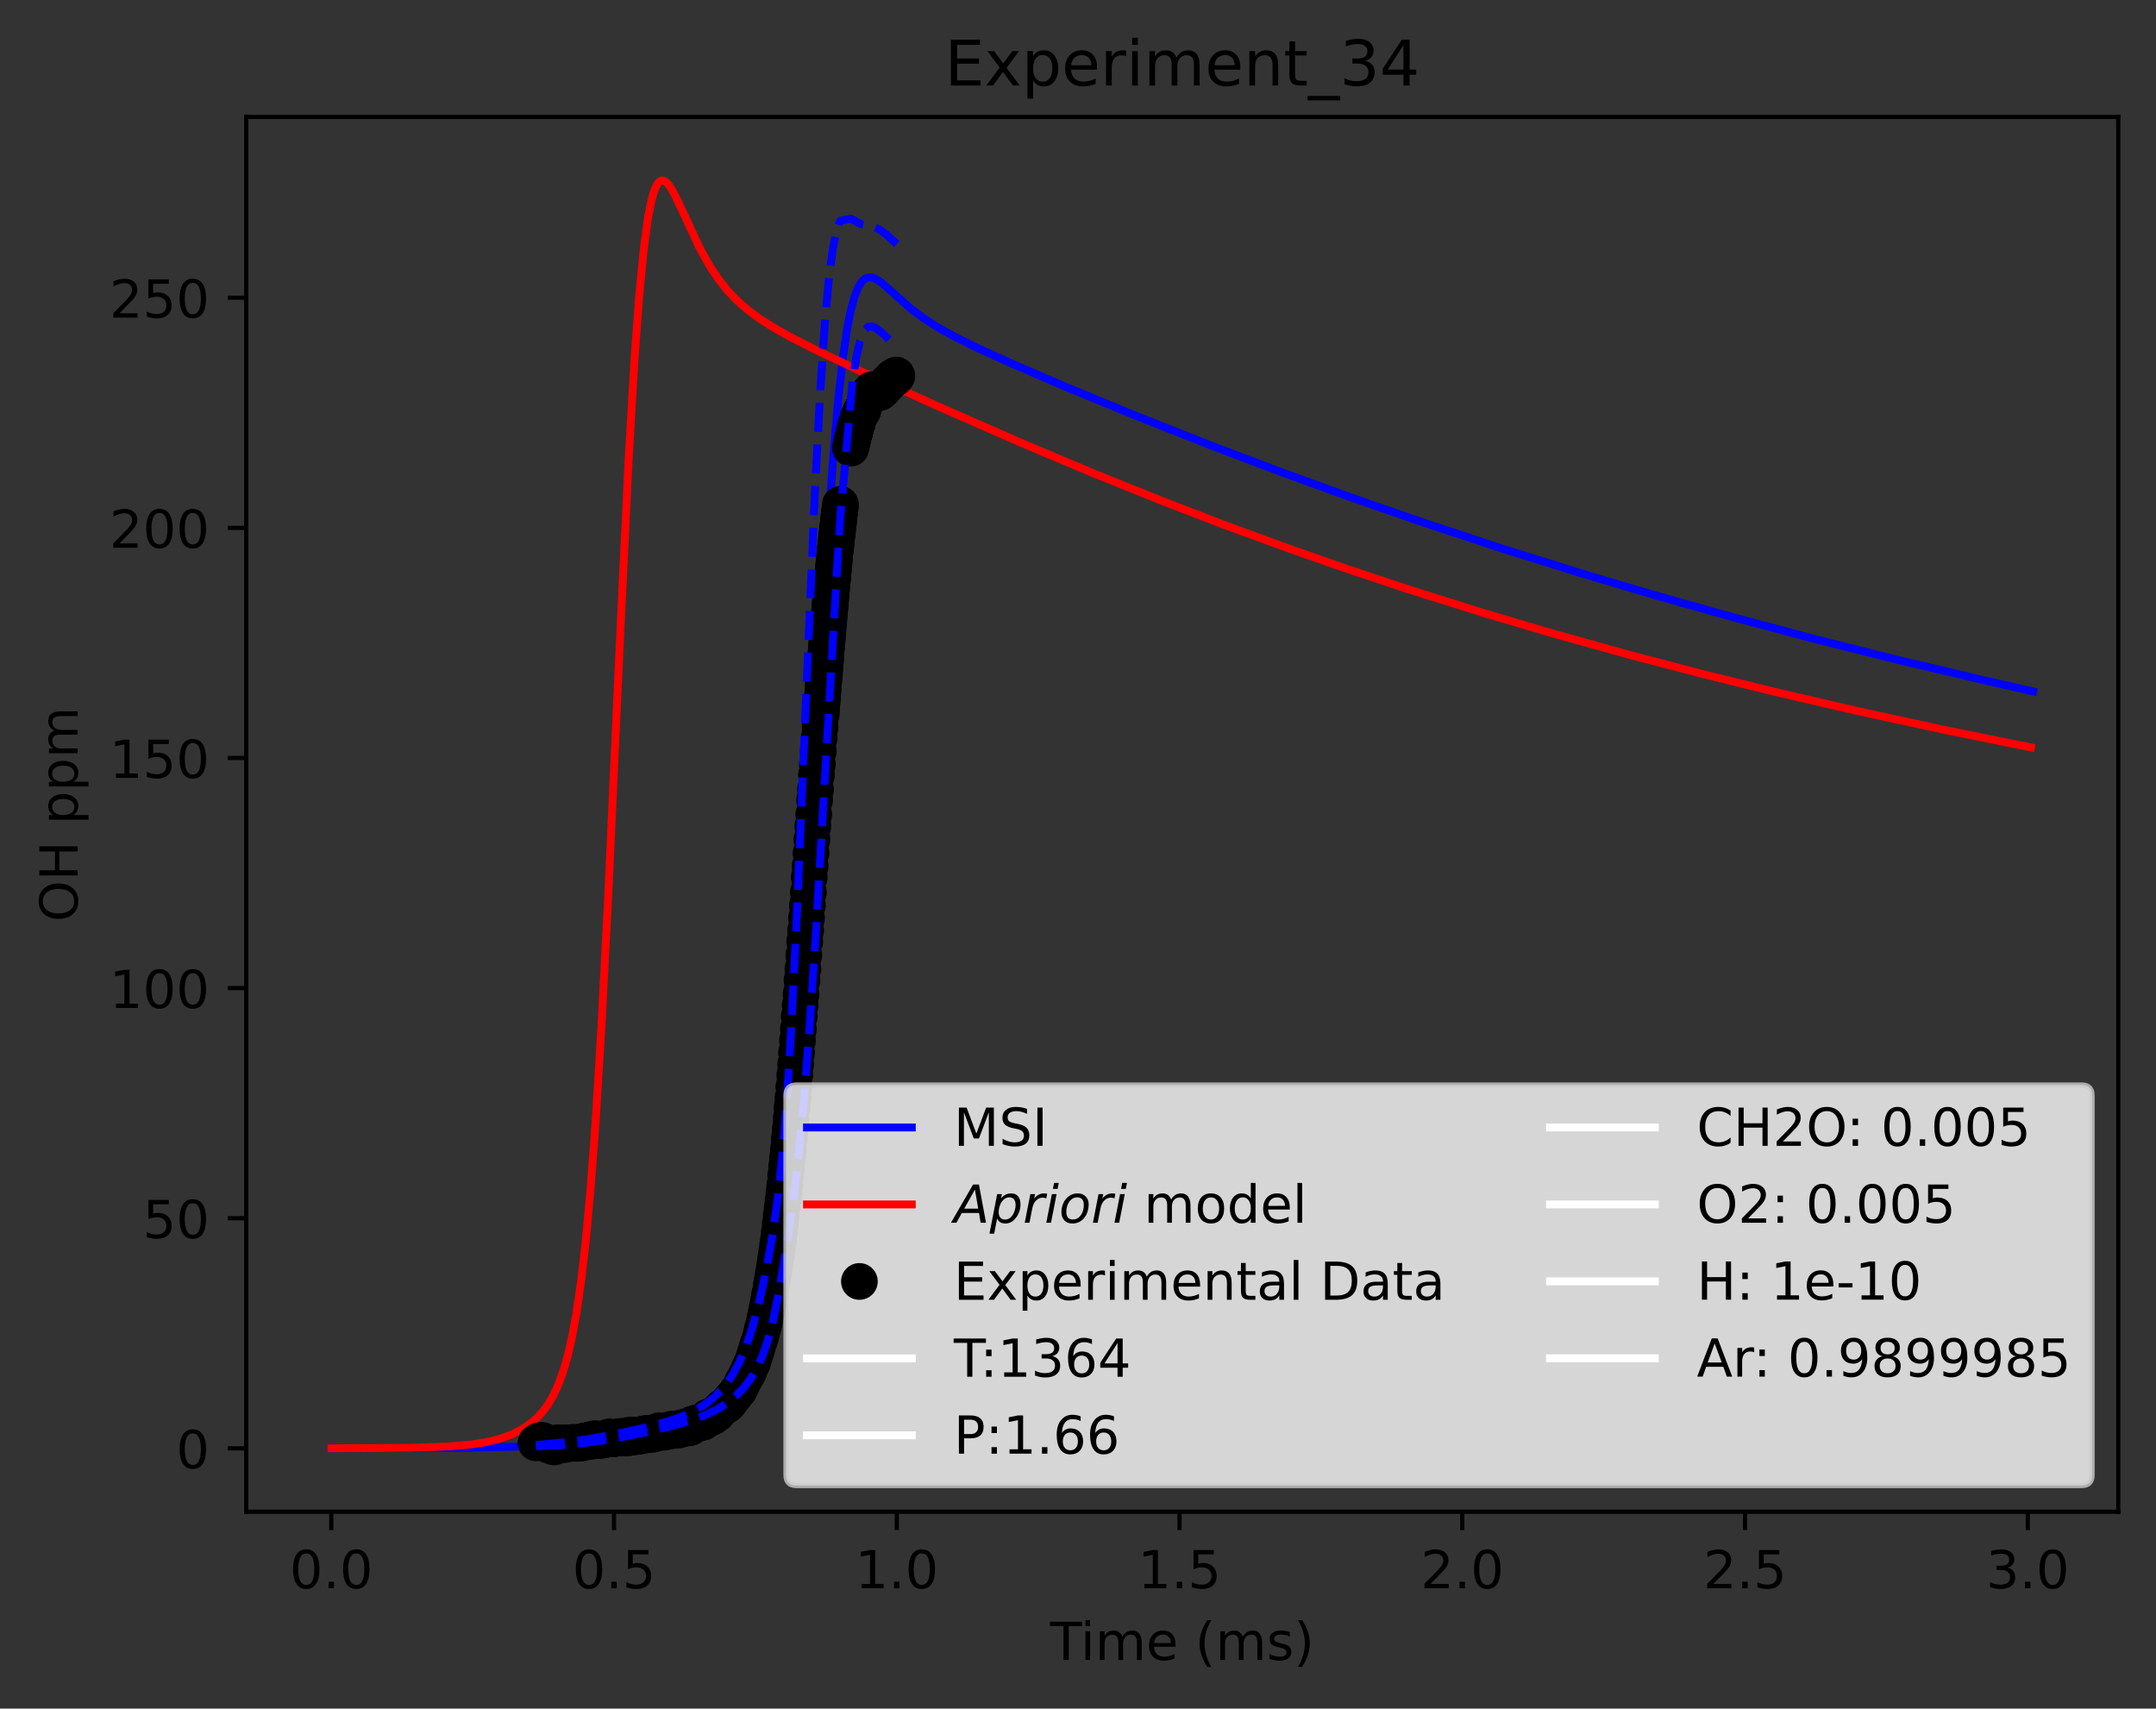 <?xml version="1.0" encoding="utf-8" standalone="no"?>
<!DOCTYPE svg PUBLIC "-//W3C//DTD SVG 1.1//EN"
  "http://www.w3.org/Graphics/SVG/1.1/DTD/svg11.dtd">
<!-- Created with matplotlib (https://matplotlib.org/) -->
<svg height="325.986pt" version="1.1" viewBox="0 0 411.286 325.986" width="411.286pt" xmlns="http://www.w3.org/2000/svg" xmlns:xlink="http://www.w3.org/1999/xlink">
 <rect x="0" y="0" width="411.286" height="325.986" fill="#333333" stroke="none"/>
 <defs>
  <style type="text/css">*{stroke-linecap:butt;stroke-linejoin:round;}</style>
 </defs>
 <g id="figure_1">
  <g id="patch_1">
   <path d="M 0 325.986 
L 411.286 325.986 
L 411.286 0 
L 0 0 
z
" style="fill:none;"/>
  </g>
  <g id="axes_1">
   <g id="patch_2">
    <path d="M 46.966 288.43 
L 404.086 288.43 
L 404.086 22.318 
L 46.966 22.318 
z
" style="fill:none;"/>
   </g>
   <g id="matplotlib.axis_1">
    <g id="xtick_1">
     <g id="line2d_1">
      <defs>
       <path d="M 0 0 
L 0 3.5 
" id="mf52fc923ca" style="stroke:#000000;stroke-width:0.8;"/>
      </defs>
      <g>
       <use style="stroke:#000000;stroke-width:0.8;" x="63.198" xlink:href="#mf52fc923ca" y="288.43"/>
      </g>
     </g>
     <g id="text_1">
      <!-- 0.0 -->
      <g transform="translate(55.247 303.029)scale(0.1 -0.1)">
       <defs>
        <path d="M 31.781 66.406 
Q 24.172 66.406 20.328 58.906 
Q 16.5 51.422 16.5 36.375 
Q 16.5 21.391 20.328 13.891 
Q 24.172 6.391 31.781 6.391 
Q 39.453 6.391 43.281 13.891 
Q 47.125 21.391 47.125 36.375 
Q 47.125 51.422 43.281 58.906 
Q 39.453 66.406 31.781 66.406 
z
M 31.781 74.219 
Q 44.047 74.219 50.516 64.516 
Q 56.984 54.828 56.984 36.375 
Q 56.984 17.969 50.516 8.266 
Q 44.047 -1.422 31.781 -1.422 
Q 19.531 -1.422 13.062 8.266 
Q 6.594 17.969 6.594 36.375 
Q 6.594 54.828 13.062 64.516 
Q 19.531 74.219 31.781 74.219 
z
" id="DejaVuSans-48"/>
        <path d="M 10.688 12.406 
L 21 12.406 
L 21 0 
L 10.688 0 
z
" id="DejaVuSans-46"/>
       </defs>
       <use xlink:href="#DejaVuSans-48"/>
       <use x="63.623" xlink:href="#DejaVuSans-46"/>
       <use x="95.41" xlink:href="#DejaVuSans-48"/>
      </g>
     </g>
    </g>
    <g id="xtick_2">
     <g id="line2d_2">
      <g>
       <use style="stroke:#000000;stroke-width:0.8;" x="117.135" xlink:href="#mf52fc923ca" y="288.43"/>
      </g>
     </g>
     <g id="text_2">
      <!-- 0.5 -->
      <g transform="translate(109.184 303.029)scale(0.1 -0.1)">
       <defs>
        <path d="M 10.797 72.906 
L 49.516 72.906 
L 49.516 64.594 
L 19.828 64.594 
L 19.828 46.734 
Q 21.969 47.469 24.109 47.828 
Q 26.266 48.188 28.422 48.188 
Q 40.625 48.188 47.75 41.5 
Q 54.891 34.812 54.891 23.391 
Q 54.891 11.625 47.562 5.094 
Q 40.234 -1.422 26.906 -1.422 
Q 22.312 -1.422 17.547 -0.641 
Q 12.797 0.141 7.719 1.703 
L 7.719 11.625 
Q 12.109 9.234 16.797 8.062 
Q 21.484 6.891 26.703 6.891 
Q 35.156 6.891 40.078 11.328 
Q 45.016 15.766 45.016 23.391 
Q 45.016 31 40.078 35.438 
Q 35.156 39.891 26.703 39.891 
Q 22.75 39.891 18.812 39.016 
Q 14.891 38.141 10.797 36.281 
z
" id="DejaVuSans-53"/>
       </defs>
       <use xlink:href="#DejaVuSans-48"/>
       <use x="63.623" xlink:href="#DejaVuSans-46"/>
       <use x="95.41" xlink:href="#DejaVuSans-53"/>
      </g>
     </g>
    </g>
    <g id="xtick_3">
     <g id="line2d_3">
      <g>
       <use style="stroke:#000000;stroke-width:0.8;" x="171.073" xlink:href="#mf52fc923ca" y="288.43"/>
      </g>
     </g>
     <g id="text_3">
      <!-- 1.0 -->
      <g transform="translate(163.121 303.029)scale(0.1 -0.1)">
       <defs>
        <path d="M 12.406 8.297 
L 28.516 8.297 
L 28.516 63.922 
L 10.984 60.406 
L 10.984 69.391 
L 28.422 72.906 
L 38.281 72.906 
L 38.281 8.297 
L 54.391 8.297 
L 54.391 0 
L 12.406 0 
z
" id="DejaVuSans-49"/>
       </defs>
       <use xlink:href="#DejaVuSans-49"/>
       <use x="63.623" xlink:href="#DejaVuSans-46"/>
       <use x="95.41" xlink:href="#DejaVuSans-48"/>
      </g>
     </g>
    </g>
    <g id="xtick_4">
     <g id="line2d_4">
      <g>
       <use style="stroke:#000000;stroke-width:0.8;" x="225.01" xlink:href="#mf52fc923ca" y="288.43"/>
      </g>
     </g>
     <g id="text_4">
      <!-- 1.5 -->
      <g transform="translate(217.058 303.029)scale(0.1 -0.1)">
       <use xlink:href="#DejaVuSans-49"/>
       <use x="63.623" xlink:href="#DejaVuSans-46"/>
       <use x="95.41" xlink:href="#DejaVuSans-53"/>
      </g>
     </g>
    </g>
    <g id="xtick_5">
     <g id="line2d_5">
      <g>
       <use style="stroke:#000000;stroke-width:0.8;" x="278.947" xlink:href="#mf52fc923ca" y="288.43"/>
      </g>
     </g>
     <g id="text_5">
      <!-- 2.0 -->
      <g transform="translate(270.995 303.029)scale(0.1 -0.1)">
       <defs>
        <path d="M 19.188 8.297 
L 53.609 8.297 
L 53.609 0 
L 7.328 0 
L 7.328 8.297 
Q 12.938 14.109 22.625 23.891 
Q 32.328 33.688 34.812 36.531 
Q 39.547 41.844 41.422 45.531 
Q 43.312 49.219 43.312 52.781 
Q 43.312 58.594 39.234 62.25 
Q 35.156 65.922 28.609 65.922 
Q 23.969 65.922 18.812 64.312 
Q 13.672 62.703 7.812 59.422 
L 7.812 69.391 
Q 13.766 71.781 18.938 73 
Q 24.125 74.219 28.422 74.219 
Q 39.75 74.219 46.484 68.547 
Q 53.219 62.891 53.219 53.422 
Q 53.219 48.922 51.531 44.891 
Q 49.859 40.875 45.406 35.406 
Q 44.188 33.984 37.641 27.219 
Q 31.109 20.453 19.188 8.297 
z
" id="DejaVuSans-50"/>
       </defs>
       <use xlink:href="#DejaVuSans-50"/>
       <use x="63.623" xlink:href="#DejaVuSans-46"/>
       <use x="95.41" xlink:href="#DejaVuSans-48"/>
      </g>
     </g>
    </g>
    <g id="xtick_6">
     <g id="line2d_6">
      <g>
       <use style="stroke:#000000;stroke-width:0.8;" x="332.884" xlink:href="#mf52fc923ca" y="288.43"/>
      </g>
     </g>
     <g id="text_6">
      <!-- 2.5 -->
      <g transform="translate(324.932 303.029)scale(0.1 -0.1)">
       <use xlink:href="#DejaVuSans-50"/>
       <use x="63.623" xlink:href="#DejaVuSans-46"/>
       <use x="95.41" xlink:href="#DejaVuSans-53"/>
      </g>
     </g>
    </g>
    <g id="xtick_7">
     <g id="line2d_7">
      <g>
       <use style="stroke:#000000;stroke-width:0.8;" x="386.821" xlink:href="#mf52fc923ca" y="288.43"/>
      </g>
     </g>
     <g id="text_7">
      <!-- 3.0 -->
      <g transform="translate(378.869 303.029)scale(0.1 -0.1)">
       <defs>
        <path d="M 40.578 39.312 
Q 47.656 37.797 51.625 33 
Q 55.609 28.219 55.609 21.188 
Q 55.609 10.406 48.188 4.484 
Q 40.766 -1.422 27.094 -1.422 
Q 22.516 -1.422 17.656 -0.516 
Q 12.797 0.391 7.625 2.203 
L 7.625 11.719 
Q 11.719 9.328 16.594 8.109 
Q 21.484 6.891 26.812 6.891 
Q 36.078 6.891 40.938 10.547 
Q 45.797 14.203 45.797 21.188 
Q 45.797 27.641 41.281 31.266 
Q 36.766 34.906 28.719 34.906 
L 20.219 34.906 
L 20.219 43.016 
L 29.109 43.016 
Q 36.375 43.016 40.234 45.922 
Q 44.094 48.828 44.094 54.297 
Q 44.094 59.906 40.109 62.906 
Q 36.141 65.922 28.719 65.922 
Q 24.656 65.922 20.016 65.031 
Q 15.375 64.156 9.812 62.312 
L 9.812 71.094 
Q 15.438 72.656 20.344 73.438 
Q 25.25 74.219 29.594 74.219 
Q 40.828 74.219 47.359 69.109 
Q 53.906 64.016 53.906 55.328 
Q 53.906 49.266 50.438 45.094 
Q 46.969 40.922 40.578 39.312 
z
" id="DejaVuSans-51"/>
       </defs>
       <use xlink:href="#DejaVuSans-51"/>
       <use x="63.623" xlink:href="#DejaVuSans-46"/>
       <use x="95.41" xlink:href="#DejaVuSans-48"/>
      </g>
     </g>
    </g>
    <g id="text_8">
     <!-- Time (ms) -->
     <g transform="translate(200.326 316.707)scale(0.1 -0.1)">
      <defs>
       <path d="M -0.297 72.906 
L 61.375 72.906 
L 61.375 64.594 
L 35.5 64.594 
L 35.5 0 
L 25.594 0 
L 25.594 64.594 
L -0.297 64.594 
z
" id="DejaVuSans-84"/>
       <path d="M 9.422 54.688 
L 18.406 54.688 
L 18.406 0 
L 9.422 0 
z
M 9.422 75.984 
L 18.406 75.984 
L 18.406 64.594 
L 9.422 64.594 
z
" id="DejaVuSans-105"/>
       <path d="M 52 44.188 
Q 55.375 50.25 60.062 53.125 
Q 64.75 56 71.094 56 
Q 79.641 56 84.281 50.016 
Q 88.922 44.047 88.922 33.016 
L 88.922 0 
L 79.891 0 
L 79.891 32.719 
Q 79.891 40.578 77.094 44.375 
Q 74.312 48.188 68.609 48.188 
Q 61.625 48.188 57.562 43.547 
Q 53.516 38.922 53.516 30.906 
L 53.516 0 
L 44.484 0 
L 44.484 32.719 
Q 44.484 40.625 41.703 44.406 
Q 38.922 48.188 33.109 48.188 
Q 26.219 48.188 22.156 43.531 
Q 18.109 38.875 18.109 30.906 
L 18.109 0 
L 9.078 0 
L 9.078 54.688 
L 18.109 54.688 
L 18.109 46.188 
Q 21.188 51.219 25.484 53.609 
Q 29.781 56 35.688 56 
Q 41.656 56 45.828 52.969 
Q 50 49.953 52 44.188 
z
" id="DejaVuSans-109"/>
       <path d="M 56.203 29.594 
L 56.203 25.203 
L 14.891 25.203 
Q 15.484 15.922 20.484 11.062 
Q 25.484 6.203 34.422 6.203 
Q 39.594 6.203 44.453 7.469 
Q 49.312 8.734 54.109 11.281 
L 54.109 2.781 
Q 49.266 0.734 44.188 -0.344 
Q 39.109 -1.422 33.891 -1.422 
Q 20.797 -1.422 13.156 6.188 
Q 5.516 13.812 5.516 26.812 
Q 5.516 40.234 12.766 48.109 
Q 20.016 56 32.328 56 
Q 43.359 56 49.781 48.891 
Q 56.203 41.797 56.203 29.594 
z
M 47.219 32.234 
Q 47.125 39.594 43.094 43.984 
Q 39.062 48.391 32.422 48.391 
Q 24.906 48.391 20.391 44.141 
Q 15.875 39.891 15.188 32.172 
z
" id="DejaVuSans-101"/>
       <path id="DejaVuSans-32"/>
       <path d="M 31 75.875 
Q 24.469 64.656 21.281 53.656 
Q 18.109 42.672 18.109 31.391 
Q 18.109 20.125 21.312 9.062 
Q 24.516 -2 31 -13.188 
L 23.188 -13.188 
Q 15.875 -1.703 12.234 9.375 
Q 8.594 20.453 8.594 31.391 
Q 8.594 42.281 12.203 53.312 
Q 15.828 64.359 23.188 75.875 
z
" id="DejaVuSans-40"/>
       <path d="M 44.281 53.078 
L 44.281 44.578 
Q 40.484 46.531 36.375 47.5 
Q 32.281 48.484 27.875 48.484 
Q 21.188 48.484 17.844 46.438 
Q 14.5 44.391 14.5 40.281 
Q 14.5 37.156 16.891 35.375 
Q 19.281 33.594 26.516 31.984 
L 29.594 31.297 
Q 39.156 29.25 43.188 25.516 
Q 47.219 21.781 47.219 15.094 
Q 47.219 7.469 41.188 3.016 
Q 35.156 -1.422 24.609 -1.422 
Q 20.219 -1.422 15.453 -0.562 
Q 10.688 0.297 5.422 2 
L 5.422 11.281 
Q 10.406 8.688 15.234 7.391 
Q 20.062 6.109 24.812 6.109 
Q 31.156 6.109 34.562 8.281 
Q 37.984 10.453 37.984 14.406 
Q 37.984 18.062 35.516 20.016 
Q 33.062 21.969 24.703 23.781 
L 21.578 24.516 
Q 13.234 26.266 9.516 29.906 
Q 5.812 33.547 5.812 39.891 
Q 5.812 47.609 11.281 51.797 
Q 16.75 56 26.812 56 
Q 31.781 56 36.172 55.266 
Q 40.578 54.547 44.281 53.078 
z
" id="DejaVuSans-115"/>
       <path d="M 8.016 75.875 
L 15.828 75.875 
Q 23.141 64.359 26.781 53.312 
Q 30.422 42.281 30.422 31.391 
Q 30.422 20.453 26.781 9.375 
Q 23.141 -1.703 15.828 -13.188 
L 8.016 -13.188 
Q 14.5 -2 17.703 9.062 
Q 20.906 20.125 20.906 31.391 
Q 20.906 42.672 17.703 53.656 
Q 14.5 64.656 8.016 75.875 
z
" id="DejaVuSans-41"/>
      </defs>
      <use xlink:href="#DejaVuSans-84"/>
      <use x="57.959" xlink:href="#DejaVuSans-105"/>
      <use x="85.742" xlink:href="#DejaVuSans-109"/>
      <use x="183.154" xlink:href="#DejaVuSans-101"/>
      <use x="244.678" xlink:href="#DejaVuSans-32"/>
      <use x="276.465" xlink:href="#DejaVuSans-40"/>
      <use x="315.479" xlink:href="#DejaVuSans-109"/>
      <use x="412.891" xlink:href="#DejaVuSans-115"/>
      <use x="464.99" xlink:href="#DejaVuSans-41"/>
     </g>
    </g>
   </g>
   <g id="matplotlib.axis_2">
    <g id="ytick_1">
     <g id="line2d_8">
      <defs>
       <path d="M 0 0 
L -3.5 0 
" id="m8fea69b17d" style="stroke:#000000;stroke-width:0.8;"/>
      </defs>
      <g>
       <use style="stroke:#000000;stroke-width:0.8;" x="46.966" xlink:href="#m8fea69b17d" y="276.334"/>
      </g>
     </g>
     <g id="text_9">
      <!-- 0 -->
      <g transform="translate(33.603 280.133)scale(0.1 -0.1)">
       <use xlink:href="#DejaVuSans-48"/>
      </g>
     </g>
    </g>
    <g id="ytick_2">
     <g id="line2d_9">
      <g>
       <use style="stroke:#000000;stroke-width:0.8;" x="46.966" xlink:href="#m8fea69b17d" y="232.428"/>
      </g>
     </g>
     <g id="text_10">
      <!-- 50 -->
      <g transform="translate(27.241 236.227)scale(0.1 -0.1)">
       <use xlink:href="#DejaVuSans-53"/>
       <use x="63.623" xlink:href="#DejaVuSans-48"/>
      </g>
     </g>
    </g>
    <g id="ytick_3">
     <g id="line2d_10">
      <g>
       <use style="stroke:#000000;stroke-width:0.8;" x="46.966" xlink:href="#m8fea69b17d" y="188.521"/>
      </g>
     </g>
     <g id="text_11">
      <!-- 100 -->
      <g transform="translate(20.878 192.321)scale(0.1 -0.1)">
       <use xlink:href="#DejaVuSans-49"/>
       <use x="63.623" xlink:href="#DejaVuSans-48"/>
       <use x="127.246" xlink:href="#DejaVuSans-48"/>
      </g>
     </g>
    </g>
    <g id="ytick_4">
     <g id="line2d_11">
      <g>
       <use style="stroke:#000000;stroke-width:0.8;" x="46.966" xlink:href="#m8fea69b17d" y="144.615"/>
      </g>
     </g>
     <g id="text_12">
      <!-- 150 -->
      <g transform="translate(20.878 148.414)scale(0.1 -0.1)">
       <use xlink:href="#DejaVuSans-49"/>
       <use x="63.623" xlink:href="#DejaVuSans-53"/>
       <use x="127.246" xlink:href="#DejaVuSans-48"/>
      </g>
     </g>
    </g>
    <g id="ytick_5">
     <g id="line2d_12">
      <g>
       <use style="stroke:#000000;stroke-width:0.8;" x="46.966" xlink:href="#m8fea69b17d" y="100.709"/>
      </g>
     </g>
     <g id="text_13">
      <!-- 200 -->
      <g transform="translate(20.878 104.508)scale(0.1 -0.1)">
       <use xlink:href="#DejaVuSans-50"/>
       <use x="63.623" xlink:href="#DejaVuSans-48"/>
       <use x="127.246" xlink:href="#DejaVuSans-48"/>
      </g>
     </g>
    </g>
    <g id="ytick_6">
     <g id="line2d_13">
      <g>
       <use style="stroke:#000000;stroke-width:0.8;" x="46.966" xlink:href="#m8fea69b17d" y="56.802"/>
      </g>
     </g>
     <g id="text_14">
      <!-- 250 -->
      <g transform="translate(20.878 60.602)scale(0.1 -0.1)">
       <use xlink:href="#DejaVuSans-50"/>
       <use x="63.623" xlink:href="#DejaVuSans-53"/>
       <use x="127.246" xlink:href="#DejaVuSans-48"/>
      </g>
     </g>
    </g>
    <g id="text_15">
     <!-- OH ppm -->
     <g transform="translate(14.798 175.878)rotate(-90)scale(0.1 -0.1)">
      <defs>
       <path d="M 39.406 66.219 
Q 28.656 66.219 22.328 58.203 
Q 16.016 50.203 16.016 36.375 
Q 16.016 22.609 22.328 14.594 
Q 28.656 6.594 39.406 6.594 
Q 50.141 6.594 56.422 14.594 
Q 62.703 22.609 62.703 36.375 
Q 62.703 50.203 56.422 58.203 
Q 50.141 66.219 39.406 66.219 
z
M 39.406 74.219 
Q 54.734 74.219 63.906 63.938 
Q 73.094 53.656 73.094 36.375 
Q 73.094 19.141 63.906 8.859 
Q 54.734 -1.422 39.406 -1.422 
Q 24.031 -1.422 14.812 8.828 
Q 5.609 19.094 5.609 36.375 
Q 5.609 53.656 14.812 63.938 
Q 24.031 74.219 39.406 74.219 
z
" id="DejaVuSans-79"/>
       <path d="M 9.812 72.906 
L 19.672 72.906 
L 19.672 43.016 
L 55.516 43.016 
L 55.516 72.906 
L 65.375 72.906 
L 65.375 0 
L 55.516 0 
L 55.516 34.719 
L 19.672 34.719 
L 19.672 0 
L 9.812 0 
z
" id="DejaVuSans-72"/>
       <path d="M 18.109 8.203 
L 18.109 -20.797 
L 9.078 -20.797 
L 9.078 54.688 
L 18.109 54.688 
L 18.109 46.391 
Q 20.953 51.266 25.266 53.625 
Q 29.594 56 35.594 56 
Q 45.562 56 51.781 48.094 
Q 58.016 40.188 58.016 27.297 
Q 58.016 14.406 51.781 6.484 
Q 45.562 -1.422 35.594 -1.422 
Q 29.594 -1.422 25.266 0.953 
Q 20.953 3.328 18.109 8.203 
z
M 48.688 27.297 
Q 48.688 37.203 44.609 42.844 
Q 40.531 48.484 33.406 48.484 
Q 26.266 48.484 22.188 42.844 
Q 18.109 37.203 18.109 27.297 
Q 18.109 17.391 22.188 11.75 
Q 26.266 6.109 33.406 6.109 
Q 40.531 6.109 44.609 11.75 
Q 48.688 17.391 48.688 27.297 
z
" id="DejaVuSans-112"/>
      </defs>
      <use xlink:href="#DejaVuSans-79"/>
      <use x="78.711" xlink:href="#DejaVuSans-72"/>
      <use x="153.906" xlink:href="#DejaVuSans-32"/>
      <use x="185.693" xlink:href="#DejaVuSans-112"/>
      <use x="249.17" xlink:href="#DejaVuSans-112"/>
      <use x="312.646" xlink:href="#DejaVuSans-109"/>
     </g>
    </g>
   </g>
   <g id="line2d_14">
    <path clip-path="url(#p8c02adea4e)" d="M 63.198 276.334 
L 88.76 276.227 
L 99.308 275.99 
L 105.636 275.637 
L 110.699 275.135 
L 115.34 274.45 
L 120.403 273.469 
L 125.959 272.159 
L 129.77 271.045 
L 132.464 270.034 
L 134.615 268.992 
L 136.407 267.877 
L 138.02 266.6 
L 139.396 265.23 
L 140.727 263.576 
L 141.989 261.616 
L 143.135 259.407 
L 144.162 256.98 
L 145.195 253.993 
L 146.227 250.3 
L 147.259 245.688 
L 148.289 239.885 
L 149.224 233.268 
L 150.135 225.275 
L 151.13 214.513 
L 152.207 200.251 
L 153.45 180.643 
L 155.298 147.417 
L 157.628 106.301 
L 158.839 88.642 
L 159.863 76.664 
L 160.807 68.156 
L 161.589 62.834 
L 162.257 59.4 
L 162.975 56.695 
L 163.692 54.846 
L 164.37 53.74 
L 165.007 53.152 
L 165.644 52.908 
L 166.281 52.927 
L 167.13 53.25 
L 168.191 53.963 
L 169.89 55.445 
L 173.721 58.857 
L 176.278 60.775 
L 178.836 62.414 
L 182.033 64.197 
L 186.23 66.281 
L 193.142 69.43 
L 203.805 74.018 
L 217.16 79.521 
L 231.457 85.166 
L 244.722 90.186 
L 257.988 94.998 
L 271.253 99.604 
L 286.778 104.735 
L 301.637 109.388 
L 316.558 113.815 
L 330.874 117.841 
L 345.529 121.748 
L 360.986 125.645 
L 378.343 129.766 
L 387.853 131.915 
L 387.853 131.915 
" style="fill:none;stroke:#0000ff;stroke-linecap:square;stroke-width:1.5;"/>
   </g>
   <g id="line2d_15">
    <path clip-path="url(#p8c02adea4e)" d="M 63.198 276.334 
L 78.393 276.223 
L 85.476 275.98 
L 89.658 275.624 
L 92.793 275.133 
L 95.345 274.501 
L 97.453 273.751 
L 99.322 272.845 
L 100.868 271.856 
L 102.251 270.714 
L 103.453 269.442 
L 104.571 267.934 
L 105.586 266.194 
L 106.563 264.062 
L 107.539 261.334 
L 108.39 258.314 
L 109.193 254.756 
L 110.013 250.232 
L 110.889 244.164 
L 111.757 236.621 
L 112.691 226.475 
L 113.641 213.718 
L 114.7 196.499 
L 116.011 171.209 
L 118.066 126.32 
L 119.885 88.317 
L 121.035 68.609 
L 121.931 56.47 
L 122.833 47.251 
L 123.621 41.508 
L 124.297 38.118 
L 124.86 36.229 
L 125.424 35.063 
L 125.874 34.573 
L 126.296 34.415 
L 126.712 34.5 
L 127.206 34.86 
L 127.826 35.625 
L 128.666 37.055 
L 129.984 39.807 
L 133.51 47.391 
L 135.282 50.578 
L 137.054 53.25 
L 138.826 55.47 
L 140.598 57.325 
L 142.37 58.899 
L 144.591 60.582 
L 147.257 62.312 
L 150.811 64.323 
L 155.871 66.89 
L 164.199 70.828 
L 178.69 77.414 
L 194.646 84.422 
L 208.665 90.33 
L 221.47 95.493 
L 233.334 100.063 
L 245.234 104.437 
L 257.169 108.612 
L 269.104 112.581 
L 283.533 117.112 
L 296.601 120.976 
L 310.842 124.943 
L 324.275 128.468 
L 338.222 131.918 
L 354.16 135.62 
L 370.67 139.206 
L 387.425 142.609 
L 387.425 142.609 
" style="fill:none;stroke:#ff0000;stroke-linecap:square;stroke-width:1.5;"/>
   </g>
   <g id="line2d_16">
    <defs>
     <path d="M 0 3 
C 0.796 3 1.559 2.684 2.121 2.121 
C 2.684 1.559 3 0.796 3 0 
C 3 -0.796 2.684 -1.559 2.121 -2.121 
C 1.559 -2.684 0.796 -3 0 -3 
C -0.796 -3 -1.559 -2.684 -2.121 -2.121 
C -2.684 -1.559 -3 -0.796 -3 0 
C -3 0.796 -2.684 1.559 -2.121 2.121 
C -1.559 2.684 -0.796 3 0 3 
z
" id="ma8db7edb92" style="stroke:#000000;"/>
    </defs>
    <g clip-path="url(#p8c02adea4e)">
     <use style="stroke:#000000;" x="102.249" xlink:href="#ma8db7edb92" y="275.28"/>
     <use style="stroke:#000000;" x="102.421" xlink:href="#ma8db7edb92" y="275.193"/>
     <use style="stroke:#000000;" x="102.594" xlink:href="#ma8db7edb92" y="275.105"/>
     <use style="stroke:#000000;" x="102.767" xlink:href="#ma8db7edb92" y="274.929"/>
     <use style="stroke:#000000;" x="102.939" xlink:href="#ma8db7edb92" y="274.929"/>
     <use style="stroke:#000000;" x="103.112" xlink:href="#ma8db7edb92" y="274.841"/>
     <use style="stroke:#000000;" x="103.284" xlink:href="#ma8db7edb92" y="274.929"/>
     <use style="stroke:#000000;" x="103.457" xlink:href="#ma8db7edb92" y="274.841"/>
     <use style="stroke:#000000;" x="103.63" xlink:href="#ma8db7edb92" y="275.28"/>
     <use style="stroke:#000000;" x="103.802" xlink:href="#ma8db7edb92" y="275.017"/>
     <use style="stroke:#000000;" x="103.975" xlink:href="#ma8db7edb92" y="275.105"/>
     <use style="stroke:#000000;" x="104.147" xlink:href="#ma8db7edb92" y="275.456"/>
     <use style="stroke:#000000;" x="104.32" xlink:href="#ma8db7edb92" y="275.368"/>
     <use style="stroke:#000000;" x="104.493" xlink:href="#ma8db7edb92" y="275.632"/>
     <use style="stroke:#000000;" x="104.665" xlink:href="#ma8db7edb92" y="275.544"/>
     <use style="stroke:#000000;" x="104.838" xlink:href="#ma8db7edb92" y="275.632"/>
     <use style="stroke:#000000;" x="105.01" xlink:href="#ma8db7edb92" y="275.719"/>
     <use style="stroke:#000000;" x="105.183" xlink:href="#ma8db7edb92" y="275.895"/>
     <use style="stroke:#000000;" x="105.356" xlink:href="#ma8db7edb92" y="275.895"/>
     <use style="stroke:#000000;" x="105.528" xlink:href="#ma8db7edb92" y="275.807"/>
     <use style="stroke:#000000;" x="105.701" xlink:href="#ma8db7edb92" y="276.071"/>
     <use style="stroke:#000000;" x="105.873" xlink:href="#ma8db7edb92" y="275.632"/>
     <use style="stroke:#000000;" x="106.046" xlink:href="#ma8db7edb92" y="275.719"/>
     <use style="stroke:#000000;" x="106.219" xlink:href="#ma8db7edb92" y="275.632"/>
     <use style="stroke:#000000;" x="106.391" xlink:href="#ma8db7edb92" y="275.28"/>
     <use style="stroke:#000000;" x="106.564" xlink:href="#ma8db7edb92" y="275.368"/>
     <use style="stroke:#000000;" x="106.736" xlink:href="#ma8db7edb92" y="275.368"/>
     <use style="stroke:#000000;" x="106.909" xlink:href="#ma8db7edb92" y="275.368"/>
     <use style="stroke:#000000;" x="107.082" xlink:href="#ma8db7edb92" y="275.544"/>
     <use style="stroke:#000000;" x="107.254" xlink:href="#ma8db7edb92" y="275.368"/>
     <use style="stroke:#000000;" x="107.427" xlink:href="#ma8db7edb92" y="275.632"/>
     <use style="stroke:#000000;" x="107.599" xlink:href="#ma8db7edb92" y="275.456"/>
     <use style="stroke:#000000;" x="107.772" xlink:href="#ma8db7edb92" y="275.544"/>
     <use style="stroke:#000000;" x="107.945" xlink:href="#ma8db7edb92" y="275.544"/>
     <use style="stroke:#000000;" x="108.117" xlink:href="#ma8db7edb92" y="275.28"/>
     <use style="stroke:#000000;" x="108.29" xlink:href="#ma8db7edb92" y="275.368"/>
     <use style="stroke:#000000;" x="108.462" xlink:href="#ma8db7edb92" y="275.28"/>
     <use style="stroke:#000000;" x="108.635" xlink:href="#ma8db7edb92" y="275.368"/>
     <use style="stroke:#000000;" x="108.808" xlink:href="#ma8db7edb92" y="275.28"/>
     <use style="stroke:#000000;" x="108.98" xlink:href="#ma8db7edb92" y="275.28"/>
     <use style="stroke:#000000;" x="109.153" xlink:href="#ma8db7edb92" y="275.368"/>
     <use style="stroke:#000000;" x="109.325" xlink:href="#ma8db7edb92" y="275.193"/>
     <use style="stroke:#000000;" x="109.498" xlink:href="#ma8db7edb92" y="275.28"/>
     <use style="stroke:#000000;" x="109.671" xlink:href="#ma8db7edb92" y="275.368"/>
     <use style="stroke:#000000;" x="109.843" xlink:href="#ma8db7edb92" y="275.368"/>
     <use style="stroke:#000000;" x="110.016" xlink:href="#ma8db7edb92" y="275.28"/>
     <use style="stroke:#000000;" x="110.188" xlink:href="#ma8db7edb92" y="275.368"/>
     <use style="stroke:#000000;" x="110.361" xlink:href="#ma8db7edb92" y="275.193"/>
     <use style="stroke:#000000;" x="110.534" xlink:href="#ma8db7edb92" y="275.28"/>
     <use style="stroke:#000000;" x="110.706" xlink:href="#ma8db7edb92" y="275.28"/>
     <use style="stroke:#000000;" x="110.879" xlink:href="#ma8db7edb92" y="275.28"/>
     <use style="stroke:#000000;" x="111.051" xlink:href="#ma8db7edb92" y="275.28"/>
     <use style="stroke:#000000;" x="111.224" xlink:href="#ma8db7edb92" y="275.017"/>
     <use style="stroke:#000000;" x="111.397" xlink:href="#ma8db7edb92" y="275.017"/>
     <use style="stroke:#000000;" x="111.569" xlink:href="#ma8db7edb92" y="274.929"/>
     <use style="stroke:#000000;" x="111.742" xlink:href="#ma8db7edb92" y="275.105"/>
     <use style="stroke:#000000;" x="111.914" xlink:href="#ma8db7edb92" y="275.017"/>
     <use style="stroke:#000000;" x="112.087" xlink:href="#ma8db7edb92" y="274.841"/>
     <use style="stroke:#000000;" x="112.26" xlink:href="#ma8db7edb92" y="275.017"/>
     <use style="stroke:#000000;" x="112.432" xlink:href="#ma8db7edb92" y="274.929"/>
     <use style="stroke:#000000;" x="112.605" xlink:href="#ma8db7edb92" y="275.017"/>
     <use style="stroke:#000000;" x="112.777" xlink:href="#ma8db7edb92" y="274.666"/>
     <use style="stroke:#000000;" x="112.95" xlink:href="#ma8db7edb92" y="274.753"/>
     <use style="stroke:#000000;" x="113.123" xlink:href="#ma8db7edb92" y="274.753"/>
     <use style="stroke:#000000;" x="113.295" xlink:href="#ma8db7edb92" y="274.753"/>
     <use style="stroke:#000000;" x="113.468" xlink:href="#ma8db7edb92" y="274.49"/>
     <use style="stroke:#000000;" x="113.64" xlink:href="#ma8db7edb92" y="274.666"/>
     <use style="stroke:#000000;" x="113.813" xlink:href="#ma8db7edb92" y="274.666"/>
     <use style="stroke:#000000;" x="113.986" xlink:href="#ma8db7edb92" y="274.578"/>
     <use style="stroke:#000000;" x="114.158" xlink:href="#ma8db7edb92" y="274.841"/>
     <use style="stroke:#000000;" x="114.331" xlink:href="#ma8db7edb92" y="274.753"/>
     <use style="stroke:#000000;" x="114.503" xlink:href="#ma8db7edb92" y="274.578"/>
     <use style="stroke:#000000;" x="114.676" xlink:href="#ma8db7edb92" y="274.753"/>
     <use style="stroke:#000000;" x="114.849" xlink:href="#ma8db7edb92" y="274.753"/>
     <use style="stroke:#000000;" x="115.021" xlink:href="#ma8db7edb92" y="274.753"/>
     <use style="stroke:#000000;" x="115.194" xlink:href="#ma8db7edb92" y="274.666"/>
     <use style="stroke:#000000;" x="115.366" xlink:href="#ma8db7edb92" y="274.666"/>
     <use style="stroke:#000000;" x="115.539" xlink:href="#ma8db7edb92" y="274.578"/>
     <use style="stroke:#000000;" x="115.712" xlink:href="#ma8db7edb92" y="274.402"/>
     <use style="stroke:#000000;" x="115.884" xlink:href="#ma8db7edb92" y="274.402"/>
     <use style="stroke:#000000;" x="116.057" xlink:href="#ma8db7edb92" y="274.314"/>
     <use style="stroke:#000000;" x="116.229" xlink:href="#ma8db7edb92" y="274.139"/>
     <use style="stroke:#000000;" x="116.402" xlink:href="#ma8db7edb92" y="274.402"/>
     <use style="stroke:#000000;" x="116.575" xlink:href="#ma8db7edb92" y="274.402"/>
     <use style="stroke:#000000;" x="116.747" xlink:href="#ma8db7edb92" y="274.314"/>
     <use style="stroke:#000000;" x="116.92" xlink:href="#ma8db7edb92" y="274.49"/>
     <use style="stroke:#000000;" x="117.092" xlink:href="#ma8db7edb92" y="274.49"/>
     <use style="stroke:#000000;" x="117.265" xlink:href="#ma8db7edb92" y="274.402"/>
     <use style="stroke:#000000;" x="117.438" xlink:href="#ma8db7edb92" y="274.402"/>
     <use style="stroke:#000000;" x="117.61" xlink:href="#ma8db7edb92" y="274.402"/>
     <use style="stroke:#000000;" x="117.783" xlink:href="#ma8db7edb92" y="274.314"/>
     <use style="stroke:#000000;" x="117.955" xlink:href="#ma8db7edb92" y="274.139"/>
     <use style="stroke:#000000;" x="118.128" xlink:href="#ma8db7edb92" y="274.139"/>
     <use style="stroke:#000000;" x="118.3" xlink:href="#ma8db7edb92" y="274.139"/>
     <use style="stroke:#000000;" x="118.473" xlink:href="#ma8db7edb92" y="274.051"/>
     <use style="stroke:#000000;" x="118.646" xlink:href="#ma8db7edb92" y="274.314"/>
     <use style="stroke:#000000;" x="118.818" xlink:href="#ma8db7edb92" y="274.139"/>
     <use style="stroke:#000000;" x="118.991" xlink:href="#ma8db7edb92" y="274.227"/>
     <use style="stroke:#000000;" x="119.163" xlink:href="#ma8db7edb92" y="274.314"/>
     <use style="stroke:#000000;" x="119.336" xlink:href="#ma8db7edb92" y="274.227"/>
     <use style="stroke:#000000;" x="119.509" xlink:href="#ma8db7edb92" y="274.139"/>
     <use style="stroke:#000000;" x="119.681" xlink:href="#ma8db7edb92" y="274.314"/>
     <use style="stroke:#000000;" x="119.854" xlink:href="#ma8db7edb92" y="274.314"/>
     <use style="stroke:#000000;" x="120.026" xlink:href="#ma8db7edb92" y="274.227"/>
     <use style="stroke:#000000;" x="120.199" xlink:href="#ma8db7edb92" y="273.788"/>
     <use style="stroke:#000000;" x="120.372" xlink:href="#ma8db7edb92" y="273.963"/>
     <use style="stroke:#000000;" x="120.544" xlink:href="#ma8db7edb92" y="273.788"/>
     <use style="stroke:#000000;" x="120.717" xlink:href="#ma8db7edb92" y="273.963"/>
     <use style="stroke:#000000;" x="120.889" xlink:href="#ma8db7edb92" y="273.788"/>
     <use style="stroke:#000000;" x="121.062" xlink:href="#ma8db7edb92" y="274.139"/>
     <use style="stroke:#000000;" x="121.235" xlink:href="#ma8db7edb92" y="273.963"/>
     <use style="stroke:#000000;" x="121.407" xlink:href="#ma8db7edb92" y="273.788"/>
     <use style="stroke:#000000;" x="121.58" xlink:href="#ma8db7edb92" y="273.963"/>
     <use style="stroke:#000000;" x="121.752" xlink:href="#ma8db7edb92" y="273.788"/>
     <use style="stroke:#000000;" x="121.925" xlink:href="#ma8db7edb92" y="273.963"/>
     <use style="stroke:#000000;" x="122.098" xlink:href="#ma8db7edb92" y="273.963"/>
     <use style="stroke:#000000;" x="122.27" xlink:href="#ma8db7edb92" y="273.963"/>
     <use style="stroke:#000000;" x="122.443" xlink:href="#ma8db7edb92" y="273.7"/>
     <use style="stroke:#000000;" x="122.615" xlink:href="#ma8db7edb92" y="273.875"/>
     <use style="stroke:#000000;" x="122.788" xlink:href="#ma8db7edb92" y="273.612"/>
     <use style="stroke:#000000;" x="122.961" xlink:href="#ma8db7edb92" y="273.7"/>
     <use style="stroke:#000000;" x="123.133" xlink:href="#ma8db7edb92" y="273.524"/>
     <use style="stroke:#000000;" x="123.306" xlink:href="#ma8db7edb92" y="273.524"/>
     <use style="stroke:#000000;" x="123.478" xlink:href="#ma8db7edb92" y="273.524"/>
     <use style="stroke:#000000;" x="123.651" xlink:href="#ma8db7edb92" y="273.524"/>
     <use style="stroke:#000000;" x="123.824" xlink:href="#ma8db7edb92" y="273.612"/>
     <use style="stroke:#000000;" x="123.996" xlink:href="#ma8db7edb92" y="273.524"/>
     <use style="stroke:#000000;" x="124.169" xlink:href="#ma8db7edb92" y="273.7"/>
     <use style="stroke:#000000;" x="124.341" xlink:href="#ma8db7edb92" y="273.524"/>
     <use style="stroke:#000000;" x="124.514" xlink:href="#ma8db7edb92" y="273.524"/>
     <use style="stroke:#000000;" x="124.687" xlink:href="#ma8db7edb92" y="273.612"/>
     <use style="stroke:#000000;" x="124.859" xlink:href="#ma8db7edb92" y="273.348"/>
     <use style="stroke:#000000;" x="125.032" xlink:href="#ma8db7edb92" y="273.436"/>
     <use style="stroke:#000000;" x="125.204" xlink:href="#ma8db7edb92" y="273.348"/>
     <use style="stroke:#000000;" x="125.377" xlink:href="#ma8db7edb92" y="273.348"/>
     <use style="stroke:#000000;" x="125.55" xlink:href="#ma8db7edb92" y="273.261"/>
     <use style="stroke:#000000;" x="125.722" xlink:href="#ma8db7edb92" y="272.997"/>
     <use style="stroke:#000000;" x="125.895" xlink:href="#ma8db7edb92" y="273.261"/>
     <use style="stroke:#000000;" x="126.067" xlink:href="#ma8db7edb92" y="273.173"/>
     <use style="stroke:#000000;" x="126.24" xlink:href="#ma8db7edb92" y="273.173"/>
     <use style="stroke:#000000;" x="126.413" xlink:href="#ma8db7edb92" y="273.173"/>
     <use style="stroke:#000000;" x="126.585" xlink:href="#ma8db7edb92" y="273.261"/>
     <use style="stroke:#000000;" x="126.758" xlink:href="#ma8db7edb92" y="273.173"/>
     <use style="stroke:#000000;" x="126.93" xlink:href="#ma8db7edb92" y="273.173"/>
     <use style="stroke:#000000;" x="127.103" xlink:href="#ma8db7edb92" y="272.997"/>
     <use style="stroke:#000000;" x="127.276" xlink:href="#ma8db7edb92" y="273.085"/>
     <use style="stroke:#000000;" x="127.448" xlink:href="#ma8db7edb92" y="272.909"/>
     <use style="stroke:#000000;" x="127.621" xlink:href="#ma8db7edb92" y="272.822"/>
     <use style="stroke:#000000;" x="127.793" xlink:href="#ma8db7edb92" y="272.909"/>
     <use style="stroke:#000000;" x="127.966" xlink:href="#ma8db7edb92" y="272.997"/>
     <use style="stroke:#000000;" x="128.139" xlink:href="#ma8db7edb92" y="272.822"/>
     <use style="stroke:#000000;" x="128.311" xlink:href="#ma8db7edb92" y="272.646"/>
     <use style="stroke:#000000;" x="128.484" xlink:href="#ma8db7edb92" y="272.909"/>
     <use style="stroke:#000000;" x="128.656" xlink:href="#ma8db7edb92" y="272.734"/>
     <use style="stroke:#000000;" x="128.829" xlink:href="#ma8db7edb92" y="272.734"/>
     <use style="stroke:#000000;" x="129.002" xlink:href="#ma8db7edb92" y="272.822"/>
     <use style="stroke:#000000;" x="129.174" xlink:href="#ma8db7edb92" y="272.646"/>
     <use style="stroke:#000000;" x="129.347" xlink:href="#ma8db7edb92" y="272.646"/>
     <use style="stroke:#000000;" x="129.519" xlink:href="#ma8db7edb92" y="272.822"/>
     <use style="stroke:#000000;" x="129.692" xlink:href="#ma8db7edb92" y="272.646"/>
     <use style="stroke:#000000;" x="129.865" xlink:href="#ma8db7edb92" y="272.47"/>
     <use style="stroke:#000000;" x="130.037" xlink:href="#ma8db7edb92" y="272.47"/>
     <use style="stroke:#000000;" x="130.21" xlink:href="#ma8db7edb92" y="272.383"/>
     <use style="stroke:#000000;" x="130.382" xlink:href="#ma8db7edb92" y="272.383"/>
     <use style="stroke:#000000;" x="130.555" xlink:href="#ma8db7edb92" y="272.383"/>
     <use style="stroke:#000000;" x="130.728" xlink:href="#ma8db7edb92" y="272.295"/>
     <use style="stroke:#000000;" x="130.9" xlink:href="#ma8db7edb92" y="272.295"/>
     <use style="stroke:#000000;" x="131.073" xlink:href="#ma8db7edb92" y="272.47"/>
     <use style="stroke:#000000;" x="131.245" xlink:href="#ma8db7edb92" y="272.207"/>
     <use style="stroke:#000000;" x="131.418" xlink:href="#ma8db7edb92" y="272.295"/>
     <use style="stroke:#000000;" x="131.591" xlink:href="#ma8db7edb92" y="272.383"/>
     <use style="stroke:#000000;" x="131.763" xlink:href="#ma8db7edb92" y="272.295"/>
     <use style="stroke:#000000;" x="131.936" xlink:href="#ma8db7edb92" y="271.768"/>
     <use style="stroke:#000000;" x="132.108" xlink:href="#ma8db7edb92" y="272.031"/>
     <use style="stroke:#000000;" x="132.281" xlink:href="#ma8db7edb92" y="271.768"/>
     <use style="stroke:#000000;" x="132.454" xlink:href="#ma8db7edb92" y="271.768"/>
     <use style="stroke:#000000;" x="132.626" xlink:href="#ma8db7edb92" y="271.68"/>
     <use style="stroke:#000000;" x="132.799" xlink:href="#ma8db7edb92" y="271.504"/>
     <use style="stroke:#000000;" x="132.971" xlink:href="#ma8db7edb92" y="271.592"/>
     <use style="stroke:#000000;" x="133.144" xlink:href="#ma8db7edb92" y="271.592"/>
     <use style="stroke:#000000;" x="133.317" xlink:href="#ma8db7edb92" y="271.417"/>
     <use style="stroke:#000000;" x="133.489" xlink:href="#ma8db7edb92" y="271.417"/>
     <use style="stroke:#000000;" x="133.662" xlink:href="#ma8db7edb92" y="271.329"/>
     <use style="stroke:#000000;" x="133.834" xlink:href="#ma8db7edb92" y="271.241"/>
     <use style="stroke:#000000;" x="134.007" xlink:href="#ma8db7edb92" y="271.241"/>
     <use style="stroke:#000000;" x="134.18" xlink:href="#ma8db7edb92" y="271.329"/>
     <use style="stroke:#000000;" x="134.352" xlink:href="#ma8db7edb92" y="271.153"/>
     <use style="stroke:#000000;" x="134.525" xlink:href="#ma8db7edb92" y="270.89"/>
     <use style="stroke:#000000;" x="134.697" xlink:href="#ma8db7edb92" y="270.802"/>
     <use style="stroke:#000000;" x="134.87" xlink:href="#ma8db7edb92" y="270.714"/>
     <use style="stroke:#000000;" x="135.043" xlink:href="#ma8db7edb92" y="270.363"/>
     <use style="stroke:#000000;" x="135.215" xlink:href="#ma8db7edb92" y="270.538"/>
     <use style="stroke:#000000;" x="135.388" xlink:href="#ma8db7edb92" y="270.538"/>
     <use style="stroke:#000000;" x="135.56" xlink:href="#ma8db7edb92" y="270.275"/>
     <use style="stroke:#000000;" x="135.733" xlink:href="#ma8db7edb92" y="270.275"/>
     <use style="stroke:#000000;" x="135.906" xlink:href="#ma8db7edb92" y="270.363"/>
     <use style="stroke:#000000;" x="136.078" xlink:href="#ma8db7edb92" y="270.187"/>
     <use style="stroke:#000000;" x="136.251" xlink:href="#ma8db7edb92" y="270.099"/>
     <use style="stroke:#000000;" x="136.423" xlink:href="#ma8db7edb92" y="269.836"/>
     <use style="stroke:#000000;" x="136.596" xlink:href="#ma8db7edb92" y="269.66"/>
     <use style="stroke:#000000;" x="136.769" xlink:href="#ma8db7edb92" y="269.748"/>
     <use style="stroke:#000000;" x="136.941" xlink:href="#ma8db7edb92" y="269.485"/>
     <use style="stroke:#000000;" x="137.114" xlink:href="#ma8db7edb92" y="269.221"/>
     <use style="stroke:#000000;" x="137.286" xlink:href="#ma8db7edb92" y="269.046"/>
     <use style="stroke:#000000;" x="137.459" xlink:href="#ma8db7edb92" y="268.958"/>
     <use style="stroke:#000000;" x="137.632" xlink:href="#ma8db7edb92" y="268.782"/>
     <use style="stroke:#000000;" x="137.804" xlink:href="#ma8db7edb92" y="268.519"/>
     <use style="stroke:#000000;" x="137.977" xlink:href="#ma8db7edb92" y="268.343"/>
     <use style="stroke:#000000;" x="138.149" xlink:href="#ma8db7edb92" y="268.343"/>
     <use style="stroke:#000000;" x="138.322" xlink:href="#ma8db7edb92" y="268.168"/>
     <use style="stroke:#000000;" x="138.495" xlink:href="#ma8db7edb92" y="268.08"/>
     <use style="stroke:#000000;" x="138.667" xlink:href="#ma8db7edb92" y="268.08"/>
     <use style="stroke:#000000;" x="138.84" xlink:href="#ma8db7edb92" y="267.816"/>
     <use style="stroke:#000000;" x="139.012" xlink:href="#ma8db7edb92" y="267.728"/>
     <use style="stroke:#000000;" x="139.185" xlink:href="#ma8db7edb92" y="267.553"/>
     <use style="stroke:#000000;" x="139.358" xlink:href="#ma8db7edb92" y="267.114"/>
     <use style="stroke:#000000;" x="139.53" xlink:href="#ma8db7edb92" y="266.85"/>
     <use style="stroke:#000000;" x="139.703" xlink:href="#ma8db7edb92" y="266.675"/>
     <use style="stroke:#000000;" x="139.875" xlink:href="#ma8db7edb92" y="266.587"/>
     <use style="stroke:#000000;" x="140.048" xlink:href="#ma8db7edb92" y="266.323"/>
     <use style="stroke:#000000;" x="140.221" xlink:href="#ma8db7edb92" y="266.236"/>
     <use style="stroke:#000000;" x="140.393" xlink:href="#ma8db7edb92" y="265.884"/>
     <use style="stroke:#000000;" x="140.566" xlink:href="#ma8db7edb92" y="265.621"/>
     <use style="stroke:#000000;" x="140.738" xlink:href="#ma8db7edb92" y="265.358"/>
     <use style="stroke:#000000;" x="140.911" xlink:href="#ma8db7edb92" y="265.358"/>
     <use style="stroke:#000000;" x="141.084" xlink:href="#ma8db7edb92" y="265.006"/>
     <use style="stroke:#000000;" x="141.256" xlink:href="#ma8db7edb92" y="264.655"/>
     <use style="stroke:#000000;" x="141.429" xlink:href="#ma8db7edb92" y="264.304"/>
     <use style="stroke:#000000;" x="141.601" xlink:href="#ma8db7edb92" y="263.777"/>
     <use style="stroke:#000000;" x="141.774" xlink:href="#ma8db7edb92" y="263.513"/>
     <use style="stroke:#000000;" x="141.947" xlink:href="#ma8db7edb92" y="263.25"/>
     <use style="stroke:#000000;" x="142.119" xlink:href="#ma8db7edb92" y="262.899"/>
     <use style="stroke:#000000;" x="142.292" xlink:href="#ma8db7edb92" y="262.548"/>
     <use style="stroke:#000000;" x="142.464" xlink:href="#ma8db7edb92" y="262.372"/>
     <use style="stroke:#000000;" x="142.637" xlink:href="#ma8db7edb92" y="261.845"/>
     <use style="stroke:#000000;" x="142.81" xlink:href="#ma8db7edb92" y="261.757"/>
     <use style="stroke:#000000;" x="142.982" xlink:href="#ma8db7edb92" y="261.055"/>
     <use style="stroke:#000000;" x="143.155" xlink:href="#ma8db7edb92" y="260.791"/>
     <use style="stroke:#000000;" x="143.327" xlink:href="#ma8db7edb92" y="260.264"/>
     <use style="stroke:#000000;" x="143.5" xlink:href="#ma8db7edb92" y="260.089"/>
     <use style="stroke:#000000;" x="143.673" xlink:href="#ma8db7edb92" y="259.474"/>
     <use style="stroke:#000000;" x="143.845" xlink:href="#ma8db7edb92" y="258.947"/>
     <use style="stroke:#000000;" x="144.018" xlink:href="#ma8db7edb92" y="258.42"/>
     <use style="stroke:#000000;" x="144.19" xlink:href="#ma8db7edb92" y="257.893"/>
     <use style="stroke:#000000;" x="144.363" xlink:href="#ma8db7edb92" y="257.367"/>
     <use style="stroke:#000000;" x="144.536" xlink:href="#ma8db7edb92" y="256.664"/>
     <use style="stroke:#000000;" x="144.708" xlink:href="#ma8db7edb92" y="256.225"/>
     <use style="stroke:#000000;" x="144.881" xlink:href="#ma8db7edb92" y="255.698"/>
     <use style="stroke:#000000;" x="145.053" xlink:href="#ma8db7edb92" y="255.259"/>
     <use style="stroke:#000000;" x="145.226" xlink:href="#ma8db7edb92" y="254.557"/>
     <use style="stroke:#000000;" x="145.398" xlink:href="#ma8db7edb92" y="253.766"/>
     <use style="stroke:#000000;" x="145.571" xlink:href="#ma8db7edb92" y="253.152"/>
     <use style="stroke:#000000;" x="145.744" xlink:href="#ma8db7edb92" y="252.537"/>
     <use style="stroke:#000000;" x="145.916" xlink:href="#ma8db7edb92" y="251.571"/>
     <use style="stroke:#000000;" x="146.089" xlink:href="#ma8db7edb92" y="250.868"/>
     <use style="stroke:#000000;" x="146.261" xlink:href="#ma8db7edb92" y="249.902"/>
     <use style="stroke:#000000;" x="146.434" xlink:href="#ma8db7edb92" y="249.2"/>
     <use style="stroke:#000000;" x="146.607" xlink:href="#ma8db7edb92" y="248.234"/>
     <use style="stroke:#000000;" x="146.779" xlink:href="#ma8db7edb92" y="247.18"/>
     <use style="stroke:#000000;" x="146.952" xlink:href="#ma8db7edb92" y="246.566"/>
     <use style="stroke:#000000;" x="147.124" xlink:href="#ma8db7edb92" y="245.248"/>
     <use style="stroke:#000000;" x="147.297" xlink:href="#ma8db7edb92" y="244.37"/>
     <use style="stroke:#000000;" x="147.47" xlink:href="#ma8db7edb92" y="243.317"/>
     <use style="stroke:#000000;" x="147.642" xlink:href="#ma8db7edb92" y="242.438"/>
     <use style="stroke:#000000;" x="147.815" xlink:href="#ma8db7edb92" y="241.209"/>
     <use style="stroke:#000000;" x="147.987" xlink:href="#ma8db7edb92" y="240.067"/>
     <use style="stroke:#000000;" x="148.16" xlink:href="#ma8db7edb92" y="238.926"/>
     <use style="stroke:#000000;" x="148.333" xlink:href="#ma8db7edb92" y="237.609"/>
     <use style="stroke:#000000;" x="148.505" xlink:href="#ma8db7edb92" y="236.555"/>
     <use style="stroke:#000000;" x="148.678" xlink:href="#ma8db7edb92" y="235.062"/>
     <use style="stroke:#000000;" x="148.85" xlink:href="#ma8db7edb92" y="233.569"/>
     <use style="stroke:#000000;" x="149.023" xlink:href="#ma8db7edb92" y="231.989"/>
     <use style="stroke:#000000;" x="149.196" xlink:href="#ma8db7edb92" y="230.496"/>
     <use style="stroke:#000000;" x="149.368" xlink:href="#ma8db7edb92" y="229.091"/>
     <use style="stroke:#000000;" x="149.541" xlink:href="#ma8db7edb92" y="227.598"/>
     <use style="stroke:#000000;" x="149.713" xlink:href="#ma8db7edb92" y="226.105"/>
     <use style="stroke:#000000;" x="149.886" xlink:href="#ma8db7edb92" y="224.261"/>
     <use style="stroke:#000000;" x="150.059" xlink:href="#ma8db7edb92" y="222.593"/>
     <use style="stroke:#000000;" x="150.231" xlink:href="#ma8db7edb92" y="220.924"/>
     <use style="stroke:#000000;" x="150.404" xlink:href="#ma8db7edb92" y="219.256"/>
     <use style="stroke:#000000;" x="150.576" xlink:href="#ma8db7edb92" y="217.236"/>
     <use style="stroke:#000000;" x="150.749" xlink:href="#ma8db7edb92" y="215.48"/>
     <use style="stroke:#000000;" x="150.922" xlink:href="#ma8db7edb92" y="213.46"/>
     <use style="stroke:#000000;" x="151.094" xlink:href="#ma8db7edb92" y="211.353"/>
     <use style="stroke:#000000;" x="151.267" xlink:href="#ma8db7edb92" y="209.509"/>
     <use style="stroke:#000000;" x="151.439" xlink:href="#ma8db7edb92" y="207.401"/>
     <use style="stroke:#000000;" x="151.612" xlink:href="#ma8db7edb92" y="205.118"/>
     <use style="stroke:#000000;" x="151.785" xlink:href="#ma8db7edb92" y="203.011"/>
     <use style="stroke:#000000;" x="151.957" xlink:href="#ma8db7edb92" y="200.815"/>
     <use style="stroke:#000000;" x="152.13" xlink:href="#ma8db7edb92" y="198.532"/>
     <use style="stroke:#000000;" x="152.302" xlink:href="#ma8db7edb92" y="196.337"/>
     <use style="stroke:#000000;" x="152.475" xlink:href="#ma8db7edb92" y="193.878"/>
     <use style="stroke:#000000;" x="152.648" xlink:href="#ma8db7edb92" y="191.77"/>
     <use style="stroke:#000000;" x="152.82" xlink:href="#ma8db7edb92" y="189.663"/>
     <use style="stroke:#000000;" x="152.993" xlink:href="#ma8db7edb92" y="187.029"/>
     <use style="stroke:#000000;" x="153.165" xlink:href="#ma8db7edb92" y="184.833"/>
     <use style="stroke:#000000;" x="153.338" xlink:href="#ma8db7edb92" y="182.287"/>
     <use style="stroke:#000000;" x="153.511" xlink:href="#ma8db7edb92" y="179.652"/>
     <use style="stroke:#000000;" x="153.683" xlink:href="#ma8db7edb92" y="177.545"/>
     <use style="stroke:#000000;" x="153.856" xlink:href="#ma8db7edb92" y="175.174"/>
     <use style="stroke:#000000;" x="154.028" xlink:href="#ma8db7edb92" y="172.715"/>
     <use style="stroke:#000000;" x="154.201" xlink:href="#ma8db7edb92" y="170.256"/>
     <use style="stroke:#000000;" x="154.374" xlink:href="#ma8db7edb92" y="167.359"/>
     <use style="stroke:#000000;" x="154.546" xlink:href="#ma8db7edb92" y="165.251"/>
     <use style="stroke:#000000;" x="154.719" xlink:href="#ma8db7edb92" y="162.792"/>
     <use style="stroke:#000000;" x="154.891" xlink:href="#ma8db7edb92" y="160.158"/>
     <use style="stroke:#000000;" x="155.064" xlink:href="#ma8db7edb92" y="157.611"/>
     <use style="stroke:#000000;" x="155.237" xlink:href="#ma8db7edb92" y="155.416"/>
     <use style="stroke:#000000;" x="155.409" xlink:href="#ma8db7edb92" y="152.606"/>
     <use style="stroke:#000000;" x="155.582" xlink:href="#ma8db7edb92" y="150.586"/>
     <use style="stroke:#000000;" x="155.754" xlink:href="#ma8db7edb92" y="147.864"/>
     <use style="stroke:#000000;" x="155.927" xlink:href="#ma8db7edb92" y="145.757"/>
     <use style="stroke:#000000;" x="156.1" xlink:href="#ma8db7edb92" y="143.298"/>
     <use style="stroke:#000000;" x="156.272" xlink:href="#ma8db7edb92" y="140.839"/>
     <use style="stroke:#000000;" x="156.445" xlink:href="#ma8db7edb92" y="138.732"/>
     <use style="stroke:#000000;" x="156.617" xlink:href="#ma8db7edb92" y="136.448"/>
     <use style="stroke:#000000;" x="156.661" xlink:href="#ma8db7edb92" y="136.185"/>
     <use style="stroke:#000000;" x="156.704" xlink:href="#ma8db7edb92" y="135.395"/>
     <use style="stroke:#000000;" x="156.747" xlink:href="#ma8db7edb92" y="134.692"/>
     <use style="stroke:#000000;" x="156.79" xlink:href="#ma8db7edb92" y="134.165"/>
     <use style="stroke:#000000;" x="156.833" xlink:href="#ma8db7edb92" y="133.726"/>
     <use style="stroke:#000000;" x="156.876" xlink:href="#ma8db7edb92" y="133.199"/>
     <use style="stroke:#000000;" x="156.919" xlink:href="#ma8db7edb92" y="132.76"/>
     <use style="stroke:#000000;" x="156.963" xlink:href="#ma8db7edb92" y="132.146"/>
     <use style="stroke:#000000;" x="157.006" xlink:href="#ma8db7edb92" y="131.619"/>
     <use style="stroke:#000000;" x="157.049" xlink:href="#ma8db7edb92" y="130.916"/>
     <use style="stroke:#000000;" x="157.092" xlink:href="#ma8db7edb92" y="130.214"/>
     <use style="stroke:#000000;" x="157.135" xlink:href="#ma8db7edb92" y="129.95"/>
     <use style="stroke:#000000;" x="157.178" xlink:href="#ma8db7edb92" y="129.336"/>
     <use style="stroke:#000000;" x="157.222" xlink:href="#ma8db7edb92" y="128.984"/>
     <use style="stroke:#000000;" x="157.265" xlink:href="#ma8db7edb92" y="128.633"/>
     <use style="stroke:#000000;" x="157.308" xlink:href="#ma8db7edb92" y="127.931"/>
     <use style="stroke:#000000;" x="157.351" xlink:href="#ma8db7edb92" y="127.404"/>
     <use style="stroke:#000000;" x="157.394" xlink:href="#ma8db7edb92" y="126.789"/>
     <use style="stroke:#000000;" x="157.437" xlink:href="#ma8db7edb92" y="126.35"/>
     <use style="stroke:#000000;" x="157.48" xlink:href="#ma8db7edb92" y="125.735"/>
     <use style="stroke:#000000;" x="157.524" xlink:href="#ma8db7edb92" y="125.296"/>
     <use style="stroke:#000000;" x="157.567" xlink:href="#ma8db7edb92" y="124.682"/>
     <use style="stroke:#000000;" x="157.61" xlink:href="#ma8db7edb92" y="124.067"/>
     <use style="stroke:#000000;" x="157.653" xlink:href="#ma8db7edb92" y="123.452"/>
     <use style="stroke:#000000;" x="157.696" xlink:href="#ma8db7edb92" y="123.189"/>
     <use style="stroke:#000000;" x="157.739" xlink:href="#ma8db7edb92" y="122.662"/>
     <use style="stroke:#000000;" x="157.782" xlink:href="#ma8db7edb92" y="122.135"/>
     <use style="stroke:#000000;" x="157.826" xlink:href="#ma8db7edb92" y="121.608"/>
     <use style="stroke:#000000;" x="157.869" xlink:href="#ma8db7edb92" y="121.169"/>
     <use style="stroke:#000000;" x="157.912" xlink:href="#ma8db7edb92" y="120.379"/>
     <use style="stroke:#000000;" x="157.955" xlink:href="#ma8db7edb92" y="120.115"/>
     <use style="stroke:#000000;" x="157.998" xlink:href="#ma8db7edb92" y="119.413"/>
     <use style="stroke:#000000;" x="158.041" xlink:href="#ma8db7edb92" y="119.062"/>
     <use style="stroke:#000000;" x="158.085" xlink:href="#ma8db7edb92" y="118.71"/>
     <use style="stroke:#000000;" x="158.128" xlink:href="#ma8db7edb92" y="117.92"/>
     <use style="stroke:#000000;" x="158.171" xlink:href="#ma8db7edb92" y="117.481"/>
     <use style="stroke:#000000;" x="158.214" xlink:href="#ma8db7edb92" y="117.042"/>
     <use style="stroke:#000000;" x="158.257" xlink:href="#ma8db7edb92" y="116.515"/>
     <use style="stroke:#000000;" x="158.3" xlink:href="#ma8db7edb92" y="115.9"/>
     <use style="stroke:#000000;" x="158.343" xlink:href="#ma8db7edb92" y="115.549"/>
     <use style="stroke:#000000;" x="158.387" xlink:href="#ma8db7edb92" y="115.11"/>
     <use style="stroke:#000000;" x="158.43" xlink:href="#ma8db7edb92" y="114.407"/>
     <use style="stroke:#000000;" x="158.473" xlink:href="#ma8db7edb92" y="114.056"/>
     <use style="stroke:#000000;" x="158.516" xlink:href="#ma8db7edb92" y="113.442"/>
     <use style="stroke:#000000;" x="158.559" xlink:href="#ma8db7edb92" y="113.09"/>
     <use style="stroke:#000000;" x="158.602" xlink:href="#ma8db7edb92" y="112.476"/>
     <use style="stroke:#000000;" x="158.645" xlink:href="#ma8db7edb92" y="112.212"/>
     <use style="stroke:#000000;" x="158.689" xlink:href="#ma8db7edb92" y="111.51"/>
     <use style="stroke:#000000;" x="158.732" xlink:href="#ma8db7edb92" y="110.895"/>
     <use style="stroke:#000000;" x="158.775" xlink:href="#ma8db7edb92" y="110.719"/>
     <use style="stroke:#000000;" x="158.818" xlink:href="#ma8db7edb92" y="110.28"/>
     <use style="stroke:#000000;" x="158.861" xlink:href="#ma8db7edb92" y="109.929"/>
     <use style="stroke:#000000;" x="158.904" xlink:href="#ma8db7edb92" y="109.139"/>
     <use style="stroke:#000000;" x="158.947" xlink:href="#ma8db7edb92" y="108.963"/>
     <use style="stroke:#000000;" x="158.991" xlink:href="#ma8db7edb92" y="108.436"/>
     <use style="stroke:#000000;" x="159.034" xlink:href="#ma8db7edb92" y="108.085"/>
     <use style="stroke:#000000;" x="159.077" xlink:href="#ma8db7edb92" y="107.47"/>
     <use style="stroke:#000000;" x="159.12" xlink:href="#ma8db7edb92" y="107.031"/>
     <use style="stroke:#000000;" x="159.163" xlink:href="#ma8db7edb92" y="106.504"/>
     <use style="stroke:#000000;" x="159.206" xlink:href="#ma8db7edb92" y="106.329"/>
     <use style="stroke:#000000;" x="159.25" xlink:href="#ma8db7edb92" y="105.538"/>
     <use style="stroke:#000000;" x="159.293" xlink:href="#ma8db7edb92" y="105.187"/>
     <use style="stroke:#000000;" x="159.336" xlink:href="#ma8db7edb92" y="104.748"/>
     <use style="stroke:#000000;" x="159.379" xlink:href="#ma8db7edb92" y="104.748"/>
     <use style="stroke:#000000;" x="159.422" xlink:href="#ma8db7edb92" y="104.309"/>
     <use style="stroke:#000000;" x="159.465" xlink:href="#ma8db7edb92" y="103.782"/>
     <use style="stroke:#000000;" x="159.508" xlink:href="#ma8db7edb92" y="103.431"/>
     <use style="stroke:#000000;" x="159.552" xlink:href="#ma8db7edb92" y="102.816"/>
     <use style="stroke:#000000;" x="159.595" xlink:href="#ma8db7edb92" y="102.377"/>
     <use style="stroke:#000000;" x="159.638" xlink:href="#ma8db7edb92" y="102.289"/>
     <use style="stroke:#000000;" x="159.681" xlink:href="#ma8db7edb92" y="101.85"/>
     <use style="stroke:#000000;" x="159.724" xlink:href="#ma8db7edb92" y="101.411"/>
     <use style="stroke:#000000;" x="159.767" xlink:href="#ma8db7edb92" y="100.796"/>
     <use style="stroke:#000000;" x="159.81" xlink:href="#ma8db7edb92" y="100.884"/>
     <use style="stroke:#000000;" x="159.854" xlink:href="#ma8db7edb92" y="100.357"/>
     <use style="stroke:#000000;" x="159.897" xlink:href="#ma8db7edb92" y="100.094"/>
     <use style="stroke:#000000;" x="159.94" xlink:href="#ma8db7edb92" y="99.567"/>
     <use style="stroke:#000000;" x="159.983" xlink:href="#ma8db7edb92" y="99.391"/>
     <use style="stroke:#000000;" x="160.026" xlink:href="#ma8db7edb92" y="98.777"/>
     <use style="stroke:#000000;" x="160.069" xlink:href="#ma8db7edb92" y="98.338"/>
     <use style="stroke:#000000;" x="160.113" xlink:href="#ma8db7edb92" y="97.986"/>
     <use style="stroke:#000000;" x="160.156" xlink:href="#ma8db7edb92" y="97.723"/>
     <use style="stroke:#000000;" x="160.199" xlink:href="#ma8db7edb92" y="97.46"/>
     <use style="stroke:#000000;" x="160.242" xlink:href="#ma8db7edb92" y="97.108"/>
     <use style="stroke:#000000;" x="160.285" xlink:href="#ma8db7edb92" y="96.669"/>
     <use style="stroke:#000000;" x="160.328" xlink:href="#ma8db7edb92" y="96.23"/>
     <use style="stroke:#000000;" x="162.27" xlink:href="#ma8db7edb92" y="85.517"/>
     <use style="stroke:#000000;" x="162.313" xlink:href="#ma8db7edb92" y="85.341"/>
     <use style="stroke:#000000;" x="162.356" xlink:href="#ma8db7edb92" y="84.99"/>
     <use style="stroke:#000000;" x="162.399" xlink:href="#ma8db7edb92" y="84.99"/>
     <use style="stroke:#000000;" x="162.443" xlink:href="#ma8db7edb92" y="84.902"/>
     <use style="stroke:#000000;" x="162.486" xlink:href="#ma8db7edb92" y="84.463"/>
     <use style="stroke:#000000;" x="162.529" xlink:href="#ma8db7edb92" y="84.2"/>
     <use style="stroke:#000000;" x="162.572" xlink:href="#ma8db7edb92" y="84.112"/>
     <use style="stroke:#000000;" x="162.615" xlink:href="#ma8db7edb92" y="83.936"/>
     <use style="stroke:#000000;" x="162.658" xlink:href="#ma8db7edb92" y="83.761"/>
     <use style="stroke:#000000;" x="162.702" xlink:href="#ma8db7edb92" y="83.673"/>
     <use style="stroke:#000000;" x="162.745" xlink:href="#ma8db7edb92" y="83.322"/>
     <use style="stroke:#000000;" x="162.788" xlink:href="#ma8db7edb92" y="83.146"/>
     <use style="stroke:#000000;" x="162.831" xlink:href="#ma8db7edb92" y="83.146"/>
     <use style="stroke:#000000;" x="162.874" xlink:href="#ma8db7edb92" y="82.883"/>
     <use style="stroke:#000000;" x="162.917" xlink:href="#ma8db7edb92" y="82.531"/>
     <use style="stroke:#000000;" x="162.96" xlink:href="#ma8db7edb92" y="82.619"/>
     <use style="stroke:#000000;" x="163.004" xlink:href="#ma8db7edb92" y="82.531"/>
     <use style="stroke:#000000;" x="163.047" xlink:href="#ma8db7edb92" y="82.356"/>
     <use style="stroke:#000000;" x="163.09" xlink:href="#ma8db7edb92" y="82.268"/>
     <use style="stroke:#000000;" x="163.133" xlink:href="#ma8db7edb92" y="81.741"/>
     <use style="stroke:#000000;" x="163.176" xlink:href="#ma8db7edb92" y="81.741"/>
     <use style="stroke:#000000;" x="163.219" xlink:href="#ma8db7edb92" y="81.478"/>
     <use style="stroke:#000000;" x="163.262" xlink:href="#ma8db7edb92" y="81.302"/>
     <use style="stroke:#000000;" x="163.306" xlink:href="#ma8db7edb92" y="81.039"/>
     <use style="stroke:#000000;" x="163.349" xlink:href="#ma8db7edb92" y="81.039"/>
     <use style="stroke:#000000;" x="163.392" xlink:href="#ma8db7edb92" y="81.039"/>
     <use style="stroke:#000000;" x="163.435" xlink:href="#ma8db7edb92" y="80.863"/>
     <use style="stroke:#000000;" x="163.478" xlink:href="#ma8db7edb92" y="80.863"/>
     <use style="stroke:#000000;" x="163.521" xlink:href="#ma8db7edb92" y="80.863"/>
     <use style="stroke:#000000;" x="163.565" xlink:href="#ma8db7edb92" y="80.512"/>
     <use style="stroke:#000000;" x="163.608" xlink:href="#ma8db7edb92" y="80.16"/>
     <use style="stroke:#000000;" x="163.651" xlink:href="#ma8db7edb92" y="79.897"/>
     <use style="stroke:#000000;" x="163.694" xlink:href="#ma8db7edb92" y="79.897"/>
     <use style="stroke:#000000;" x="163.737" xlink:href="#ma8db7edb92" y="79.809"/>
     <use style="stroke:#000000;" x="163.78" xlink:href="#ma8db7edb92" y="79.546"/>
     <use style="stroke:#000000;" x="163.823" xlink:href="#ma8db7edb92" y="79.546"/>
     <use style="stroke:#000000;" x="163.867" xlink:href="#ma8db7edb92" y="79.546"/>
     <use style="stroke:#000000;" x="163.91" xlink:href="#ma8db7edb92" y="79.37"/>
     <use style="stroke:#000000;" x="163.953" xlink:href="#ma8db7edb92" y="79.195"/>
     <use style="stroke:#000000;" x="163.996" xlink:href="#ma8db7edb92" y="79.282"/>
     <use style="stroke:#000000;" x="164.039" xlink:href="#ma8db7edb92" y="79.282"/>
     <use style="stroke:#000000;" x="164.082" xlink:href="#ma8db7edb92" y="79.107"/>
     <use style="stroke:#000000;" x="164.125" xlink:href="#ma8db7edb92" y="78.755"/>
     <use style="stroke:#000000;" x="164.169" xlink:href="#ma8db7edb92" y="78.843"/>
     <use style="stroke:#000000;" x="164.212" xlink:href="#ma8db7edb92" y="78.58"/>
     <use style="stroke:#000000;" x="164.255" xlink:href="#ma8db7edb92" y="78.404"/>
     <use style="stroke:#000000;" x="164.298" xlink:href="#ma8db7edb92" y="78.492"/>
     <use style="stroke:#000000;" x="164.341" xlink:href="#ma8db7edb92" y="78.755"/>
     <use style="stroke:#000000;" x="164.384" xlink:href="#ma8db7edb92" y="78.316"/>
     <use style="stroke:#000000;" x="164.428" xlink:href="#ma8db7edb92" y="78.404"/>
     <use style="stroke:#000000;" x="164.471" xlink:href="#ma8db7edb92" y="78.316"/>
     <use style="stroke:#000000;" x="164.514" xlink:href="#ma8db7edb92" y="78.492"/>
     <use style="stroke:#000000;" x="164.557" xlink:href="#ma8db7edb92" y="78.316"/>
     <use style="stroke:#000000;" x="164.6" xlink:href="#ma8db7edb92" y="78.141"/>
     <use style="stroke:#000000;" x="164.643" xlink:href="#ma8db7edb92" y="77.965"/>
     <use style="stroke:#000000;" x="164.686" xlink:href="#ma8db7edb92" y="77.79"/>
     <use style="stroke:#000000;" x="164.73" xlink:href="#ma8db7edb92" y="77.79"/>
     <use style="stroke:#000000;" x="164.773" xlink:href="#ma8db7edb92" y="77.526"/>
     <use style="stroke:#000000;" x="164.816" xlink:href="#ma8db7edb92" y="77.438"/>
     <use style="stroke:#000000;" x="164.859" xlink:href="#ma8db7edb92" y="77.438"/>
     <use style="stroke:#000000;" x="164.902" xlink:href="#ma8db7edb92" y="77.263"/>
     <use style="stroke:#000000;" x="164.945" xlink:href="#ma8db7edb92" y="76.911"/>
     <use style="stroke:#000000;" x="164.988" xlink:href="#ma8db7edb92" y="76.999"/>
     <use style="stroke:#000000;" x="165.032" xlink:href="#ma8db7edb92" y="76.824"/>
     <use style="stroke:#000000;" x="165.075" xlink:href="#ma8db7edb92" y="76.472"/>
     <use style="stroke:#000000;" x="165.118" xlink:href="#ma8db7edb92" y="76.736"/>
     <use style="stroke:#000000;" x="165.161" xlink:href="#ma8db7edb92" y="76.385"/>
     <use style="stroke:#000000;" x="165.204" xlink:href="#ma8db7edb92" y="76.297"/>
     <use style="stroke:#000000;" x="165.247" xlink:href="#ma8db7edb92" y="76.297"/>
     <use style="stroke:#000000;" x="165.291" xlink:href="#ma8db7edb92" y="76.033"/>
     <use style="stroke:#000000;" x="165.334" xlink:href="#ma8db7edb92" y="75.945"/>
     <use style="stroke:#000000;" x="165.377" xlink:href="#ma8db7edb92" y="75.945"/>
     <use style="stroke:#000000;" x="165.42" xlink:href="#ma8db7edb92" y="76.033"/>
     <use style="stroke:#000000;" x="165.463" xlink:href="#ma8db7edb92" y="75.77"/>
     <use style="stroke:#000000;" x="165.506" xlink:href="#ma8db7edb92" y="75.594"/>
     <use style="stroke:#000000;" x="165.549" xlink:href="#ma8db7edb92" y="75.419"/>
     <use style="stroke:#000000;" x="165.593" xlink:href="#ma8db7edb92" y="75.419"/>
     <use style="stroke:#000000;" x="165.636" xlink:href="#ma8db7edb92" y="75.331"/>
     <use style="stroke:#000000;" x="165.679" xlink:href="#ma8db7edb92" y="75.419"/>
     <use style="stroke:#000000;" x="165.722" xlink:href="#ma8db7edb92" y="75.243"/>
     <use style="stroke:#000000;" x="165.765" xlink:href="#ma8db7edb92" y="74.98"/>
     <use style="stroke:#000000;" x="165.808" xlink:href="#ma8db7edb92" y="75.243"/>
     <use style="stroke:#000000;" x="165.851" xlink:href="#ma8db7edb92" y="74.98"/>
     <use style="stroke:#000000;" x="165.895" xlink:href="#ma8db7edb92" y="74.892"/>
     <use style="stroke:#000000;" x="165.938" xlink:href="#ma8db7edb92" y="75.067"/>
     <use style="stroke:#000000;" x="165.981" xlink:href="#ma8db7edb92" y="75.067"/>
     <use style="stroke:#000000;" x="166.024" xlink:href="#ma8db7edb92" y="74.892"/>
     <use style="stroke:#000000;" x="166.067" xlink:href="#ma8db7edb92" y="74.804"/>
     <use style="stroke:#000000;" x="166.11" xlink:href="#ma8db7edb92" y="74.804"/>
     <use style="stroke:#000000;" x="166.153" xlink:href="#ma8db7edb92" y="74.716"/>
     <use style="stroke:#000000;" x="166.197" xlink:href="#ma8db7edb92" y="74.716"/>
     <use style="stroke:#000000;" x="166.24" xlink:href="#ma8db7edb92" y="74.453"/>
     <use style="stroke:#000000;" x="166.283" xlink:href="#ma8db7edb92" y="74.54"/>
     <use style="stroke:#000000;" x="166.326" xlink:href="#ma8db7edb92" y="74.365"/>
     <use style="stroke:#000000;" x="166.369" xlink:href="#ma8db7edb92" y="74.892"/>
     <use style="stroke:#000000;" x="166.412" xlink:href="#ma8db7edb92" y="74.716"/>
     <use style="stroke:#000000;" x="166.456" xlink:href="#ma8db7edb92" y="74.628"/>
     <use style="stroke:#000000;" x="166.499" xlink:href="#ma8db7edb92" y="74.628"/>
     <use style="stroke:#000000;" x="166.542" xlink:href="#ma8db7edb92" y="74.804"/>
     <use style="stroke:#000000;" x="166.585" xlink:href="#ma8db7edb92" y="74.628"/>
     <use style="stroke:#000000;" x="166.628" xlink:href="#ma8db7edb92" y="74.628"/>
     <use style="stroke:#000000;" x="166.671" xlink:href="#ma8db7edb92" y="74.716"/>
     <use style="stroke:#000000;" x="166.714" xlink:href="#ma8db7edb92" y="74.628"/>
     <use style="stroke:#000000;" x="166.758" xlink:href="#ma8db7edb92" y="74.453"/>
     <use style="stroke:#000000;" x="166.801" xlink:href="#ma8db7edb92" y="74.628"/>
     <use style="stroke:#000000;" x="166.844" xlink:href="#ma8db7edb92" y="74.628"/>
     <use style="stroke:#000000;" x="166.887" xlink:href="#ma8db7edb92" y="74.54"/>
     <use style="stroke:#000000;" x="166.93" xlink:href="#ma8db7edb92" y="74.54"/>
     <use style="stroke:#000000;" x="166.973" xlink:href="#ma8db7edb92" y="74.628"/>
     <use style="stroke:#000000;" x="167.016" xlink:href="#ma8db7edb92" y="74.716"/>
     <use style="stroke:#000000;" x="167.06" xlink:href="#ma8db7edb92" y="74.716"/>
     <use style="stroke:#000000;" x="167.103" xlink:href="#ma8db7edb92" y="74.716"/>
     <use style="stroke:#000000;" x="167.146" xlink:href="#ma8db7edb92" y="74.54"/>
     <use style="stroke:#000000;" x="167.189" xlink:href="#ma8db7edb92" y="74.804"/>
     <use style="stroke:#000000;" x="167.232" xlink:href="#ma8db7edb92" y="74.804"/>
     <use style="stroke:#000000;" x="167.275" xlink:href="#ma8db7edb92" y="74.628"/>
     <use style="stroke:#000000;" x="167.319" xlink:href="#ma8db7edb92" y="74.716"/>
     <use style="stroke:#000000;" x="167.362" xlink:href="#ma8db7edb92" y="74.453"/>
     <use style="stroke:#000000;" x="167.405" xlink:href="#ma8db7edb92" y="74.54"/>
     <use style="stroke:#000000;" x="167.448" xlink:href="#ma8db7edb92" y="74.54"/>
     <use style="stroke:#000000;" x="167.491" xlink:href="#ma8db7edb92" y="74.628"/>
     <use style="stroke:#000000;" x="167.534" xlink:href="#ma8db7edb92" y="74.54"/>
     <use style="stroke:#000000;" x="167.577" xlink:href="#ma8db7edb92" y="74.804"/>
     <use style="stroke:#000000;" x="167.621" xlink:href="#ma8db7edb92" y="74.628"/>
     <use style="stroke:#000000;" x="167.664" xlink:href="#ma8db7edb92" y="74.716"/>
     <use style="stroke:#000000;" x="167.707" xlink:href="#ma8db7edb92" y="74.804"/>
     <use style="stroke:#000000;" x="167.75" xlink:href="#ma8db7edb92" y="74.716"/>
     <use style="stroke:#000000;" x="167.793" xlink:href="#ma8db7edb92" y="74.628"/>
     <use style="stroke:#000000;" x="167.836" xlink:href="#ma8db7edb92" y="74.892"/>
     <use style="stroke:#000000;" x="167.879" xlink:href="#ma8db7edb92" y="74.804"/>
     <use style="stroke:#000000;" x="167.923" xlink:href="#ma8db7edb92" y="74.716"/>
     <use style="stroke:#000000;" x="167.966" xlink:href="#ma8db7edb92" y="74.628"/>
     <use style="stroke:#000000;" x="168.009" xlink:href="#ma8db7edb92" y="74.716"/>
     <use style="stroke:#000000;" x="168.052" xlink:href="#ma8db7edb92" y="74.54"/>
     <use style="stroke:#000000;" x="168.095" xlink:href="#ma8db7edb92" y="74.453"/>
     <use style="stroke:#000000;" x="168.138" xlink:href="#ma8db7edb92" y="74.101"/>
     <use style="stroke:#000000;" x="168.182" xlink:href="#ma8db7edb92" y="74.277"/>
     <use style="stroke:#000000;" x="168.225" xlink:href="#ma8db7edb92" y="74.189"/>
     <use style="stroke:#000000;" x="168.268" xlink:href="#ma8db7edb92" y="74.277"/>
     <use style="stroke:#000000;" x="168.311" xlink:href="#ma8db7edb92" y="74.189"/>
     <use style="stroke:#000000;" x="168.354" xlink:href="#ma8db7edb92" y="74.453"/>
     <use style="stroke:#000000;" x="168.397" xlink:href="#ma8db7edb92" y="74.101"/>
     <use style="stroke:#000000;" x="168.44" xlink:href="#ma8db7edb92" y="74.277"/>
     <use style="stroke:#000000;" x="168.484" xlink:href="#ma8db7edb92" y="74.014"/>
     <use style="stroke:#000000;" x="168.527" xlink:href="#ma8db7edb92" y="74.101"/>
     <use style="stroke:#000000;" x="168.57" xlink:href="#ma8db7edb92" y="73.926"/>
     <use style="stroke:#000000;" x="168.613" xlink:href="#ma8db7edb92" y="73.838"/>
     <use style="stroke:#000000;" x="168.656" xlink:href="#ma8db7edb92" y="73.75"/>
     <use style="stroke:#000000;" x="168.699" xlink:href="#ma8db7edb92" y="73.838"/>
     <use style="stroke:#000000;" x="168.742" xlink:href="#ma8db7edb92" y="73.926"/>
     <use style="stroke:#000000;" x="168.786" xlink:href="#ma8db7edb92" y="73.662"/>
     <use style="stroke:#000000;" x="168.829" xlink:href="#ma8db7edb92" y="73.487"/>
     <use style="stroke:#000000;" x="168.872" xlink:href="#ma8db7edb92" y="73.575"/>
     <use style="stroke:#000000;" x="168.915" xlink:href="#ma8db7edb92" y="73.575"/>
     <use style="stroke:#000000;" x="168.958" xlink:href="#ma8db7edb92" y="73.487"/>
     <use style="stroke:#000000;" x="169.001" xlink:href="#ma8db7edb92" y="73.662"/>
     <use style="stroke:#000000;" x="169.045" xlink:href="#ma8db7edb92" y="73.575"/>
     <use style="stroke:#000000;" x="169.088" xlink:href="#ma8db7edb92" y="73.662"/>
     <use style="stroke:#000000;" x="169.131" xlink:href="#ma8db7edb92" y="73.223"/>
     <use style="stroke:#000000;" x="169.174" xlink:href="#ma8db7edb92" y="73.311"/>
     <use style="stroke:#000000;" x="169.217" xlink:href="#ma8db7edb92" y="73.223"/>
     <use style="stroke:#000000;" x="169.26" xlink:href="#ma8db7edb92" y="72.96"/>
     <use style="stroke:#000000;" x="169.303" xlink:href="#ma8db7edb92" y="73.048"/>
     <use style="stroke:#000000;" x="169.347" xlink:href="#ma8db7edb92" y="73.135"/>
     <use style="stroke:#000000;" x="169.39" xlink:href="#ma8db7edb92" y="73.135"/>
     <use style="stroke:#000000;" x="169.433" xlink:href="#ma8db7edb92" y="72.96"/>
     <use style="stroke:#000000;" x="169.476" xlink:href="#ma8db7edb92" y="73.135"/>
     <use style="stroke:#000000;" x="169.519" xlink:href="#ma8db7edb92" y="73.135"/>
     <use style="stroke:#000000;" x="169.562" xlink:href="#ma8db7edb92" y="73.135"/>
     <use style="stroke:#000000;" x="169.605" xlink:href="#ma8db7edb92" y="73.048"/>
     <use style="stroke:#000000;" x="169.649" xlink:href="#ma8db7edb92" y="72.784"/>
     <use style="stroke:#000000;" x="169.692" xlink:href="#ma8db7edb92" y="72.96"/>
     <use style="stroke:#000000;" x="169.735" xlink:href="#ma8db7edb92" y="72.872"/>
     <use style="stroke:#000000;" x="169.778" xlink:href="#ma8db7edb92" y="72.521"/>
     <use style="stroke:#000000;" x="169.821" xlink:href="#ma8db7edb92" y="72.696"/>
     <use style="stroke:#000000;" x="169.864" xlink:href="#ma8db7edb92" y="72.784"/>
     <use style="stroke:#000000;" x="169.908" xlink:href="#ma8db7edb92" y="72.609"/>
     <use style="stroke:#000000;" x="169.951" xlink:href="#ma8db7edb92" y="72.521"/>
     <use style="stroke:#000000;" x="169.994" xlink:href="#ma8db7edb92" y="72.257"/>
     <use style="stroke:#000000;" x="170.037" xlink:href="#ma8db7edb92" y="72.521"/>
     <use style="stroke:#000000;" x="170.08" xlink:href="#ma8db7edb92" y="72.257"/>
     <use style="stroke:#000000;" x="170.123" xlink:href="#ma8db7edb92" y="72.345"/>
     <use style="stroke:#000000;" x="170.166" xlink:href="#ma8db7edb92" y="72.17"/>
     <use style="stroke:#000000;" x="170.21" xlink:href="#ma8db7edb92" y="72.082"/>
     <use style="stroke:#000000;" x="170.253" xlink:href="#ma8db7edb92" y="71.994"/>
     <use style="stroke:#000000;" x="170.296" xlink:href="#ma8db7edb92" y="71.994"/>
     <use style="stroke:#000000;" x="170.339" xlink:href="#ma8db7edb92" y="72.257"/>
     <use style="stroke:#000000;" x="170.382" xlink:href="#ma8db7edb92" y="72.082"/>
     <use style="stroke:#000000;" x="170.425" xlink:href="#ma8db7edb92" y="72.082"/>
     <use style="stroke:#000000;" x="170.468" xlink:href="#ma8db7edb92" y="72.257"/>
     <use style="stroke:#000000;" x="170.512" xlink:href="#ma8db7edb92" y="71.906"/>
     <use style="stroke:#000000;" x="170.555" xlink:href="#ma8db7edb92" y="72.082"/>
     <use style="stroke:#000000;" x="170.598" xlink:href="#ma8db7edb92" y="72.257"/>
     <use style="stroke:#000000;" x="170.641" xlink:href="#ma8db7edb92" y="71.818"/>
     <use style="stroke:#000000;" x="170.684" xlink:href="#ma8db7edb92" y="71.818"/>
     <use style="stroke:#000000;" x="170.727" xlink:href="#ma8db7edb92" y="71.73"/>
     <use style="stroke:#000000;" x="170.771" xlink:href="#ma8db7edb92" y="71.994"/>
     <use style="stroke:#000000;" x="170.814" xlink:href="#ma8db7edb92" y="72.082"/>
     <use style="stroke:#000000;" x="170.857" xlink:href="#ma8db7edb92" y="71.73"/>
     <use style="stroke:#000000;" x="170.9" xlink:href="#ma8db7edb92" y="71.73"/>
     <use style="stroke:#000000;" x="170.943" xlink:href="#ma8db7edb92" y="71.73"/>
     <use style="stroke:#000000;" x="170.986" xlink:href="#ma8db7edb92" y="71.555"/>
     <use style="stroke:#000000;" x="171.029" xlink:href="#ma8db7edb92" y="71.73"/>
     <use style="stroke:#000000;" x="171.073" xlink:href="#ma8db7edb92" y="71.73"/>
    </g>
   </g>
   <g id="line2d_17">
    <path clip-path="url(#p8c02adea4e)" d="M 102.249 275.692 
L 107.599 275.201 
L 112.26 274.558 
L 117.438 273.617 
L 122.961 272.404 
L 127.276 271.236 
L 130.037 270.274 
L 132.281 269.266 
L 134.352 268.044 
L 136.078 266.714 
L 137.459 265.365 
L 138.667 263.903 
L 139.875 262.1 
L 141.084 259.846 
L 142.464 256.536 
L 143.5 253.42 
L 144.708 248.995 
L 146.089 242.766 
L 147.297 236.105 
L 148.333 228.966 
L 149.196 221.104 
L 150.059 210.599 
L 150.922 196.8 
L 151.957 175.982 
L 153.511 139.244 
L 155.409 94.962 
L 156.445 75.13 
L 157.394 61.093 
L 158.171 52.704 
L 158.861 47.538 
L 159.465 44.502 
L 160.026 42.714 
L 160.328 42.1 
L 162.356 41.728 
L 164.212 42.766 
L 165.334 42.984 
L 166.887 43.357 
L 167.836 43.82 
L 168.915 44.606 
L 170.684 46.202 
L 171.073 46.575 
L 171.073 46.575 
" style="fill:none;stroke:#0000ff;stroke-dasharray:5.55,2.4;stroke-dashoffset:0;stroke-width:1.5;"/>
   </g>
   <g id="line2d_18">
    <path clip-path="url(#p8c02adea4e)" d="M 102.249 275.978 
L 108.29 275.622 
L 113.123 275.115 
L 117.61 274.416 
L 123.133 273.291 
L 127.793 272.174 
L 131.763 271.03 
L 134.525 270.01 
L 137.114 268.73 
L 138.84 267.605 
L 140.393 266.328 
L 141.947 264.718 
L 143.327 262.873 
L 144.363 261.108 
L 145.398 258.844 
L 146.434 255.888 
L 147.47 251.988 
L 148.505 246.949 
L 149.886 238.904 
L 151.267 229.463 
L 152.302 220.815 
L 153.338 210.102 
L 154.374 197.047 
L 155.582 179.025 
L 157.351 148.699 
L 159.983 103.528 
L 160.328 98.39 
L 162.615 72.869 
L 163.392 67.921 
L 164.039 65.156 
L 164.557 63.747 
L 165.075 62.851 
L 165.593 62.388 
L 166.024 62.269 
L 166.499 62.335 
L 167.189 62.674 
L 168.225 63.484 
L 171.073 66.077 
L 171.073 66.077 
" style="fill:none;stroke:#0000ff;stroke-dasharray:5.55,2.4;stroke-dashoffset:0;stroke-width:1.5;"/>
   </g>
   <g id="line2d_19"/>
   <g id="line2d_20"/>
   <g id="line2d_21"/>
   <g id="line2d_22"/>
   <g id="line2d_23"/>
   <g id="line2d_24"/>
   <g id="patch_3">
    <path d="M 46.966 288.43 
L 46.966 22.318 
" style="fill:none;stroke:#000000;stroke-linecap:square;stroke-linejoin:miter;stroke-width:0.8;"/>
   </g>
   <g id="patch_4">
    <path d="M 404.086 288.43 
L 404.086 22.318 
" style="fill:none;stroke:#000000;stroke-linecap:square;stroke-linejoin:miter;stroke-width:0.8;"/>
   </g>
   <g id="patch_5">
    <path d="M 46.966 288.43 
L 404.086 288.43 
" style="fill:none;stroke:#000000;stroke-linecap:square;stroke-linejoin:miter;stroke-width:0.8;"/>
   </g>
   <g id="patch_6">
    <path d="M 46.966 22.318 
L 404.086 22.318 
" style="fill:none;stroke:#000000;stroke-linecap:square;stroke-linejoin:miter;stroke-width:0.8;"/>
   </g>
   <g id="text_16">
    <!-- Experiment_34 -->
    <g transform="translate(180.223 16.318)scale(0.12 -0.12)">
     <defs>
      <path d="M 9.812 72.906 
L 55.906 72.906 
L 55.906 64.594 
L 19.672 64.594 
L 19.672 43.016 
L 54.391 43.016 
L 54.391 34.719 
L 19.672 34.719 
L 19.672 8.297 
L 56.781 8.297 
L 56.781 0 
L 9.812 0 
z
" id="DejaVuSans-69"/>
      <path d="M 54.891 54.688 
L 35.109 28.078 
L 55.906 0 
L 45.312 0 
L 29.391 21.484 
L 13.484 0 
L 2.875 0 
L 24.125 28.609 
L 4.688 54.688 
L 15.281 54.688 
L 29.781 35.203 
L 44.281 54.688 
z
" id="DejaVuSans-120"/>
      <path d="M 41.109 46.297 
Q 39.594 47.172 37.812 47.578 
Q 36.031 48 33.891 48 
Q 26.266 48 22.188 43.047 
Q 18.109 38.094 18.109 28.812 
L 18.109 0 
L 9.078 0 
L 9.078 54.688 
L 18.109 54.688 
L 18.109 46.188 
Q 20.953 51.172 25.484 53.578 
Q 30.031 56 36.531 56 
Q 37.453 56 38.578 55.875 
Q 39.703 55.766 41.062 55.516 
z
" id="DejaVuSans-114"/>
      <path d="M 54.891 33.016 
L 54.891 0 
L 45.906 0 
L 45.906 32.719 
Q 45.906 40.484 42.875 44.328 
Q 39.844 48.188 33.797 48.188 
Q 26.516 48.188 22.312 43.547 
Q 18.109 38.922 18.109 30.906 
L 18.109 0 
L 9.078 0 
L 9.078 54.688 
L 18.109 54.688 
L 18.109 46.188 
Q 21.344 51.125 25.703 53.562 
Q 30.078 56 35.797 56 
Q 45.219 56 50.047 50.172 
Q 54.891 44.344 54.891 33.016 
z
" id="DejaVuSans-110"/>
      <path d="M 18.312 70.219 
L 18.312 54.688 
L 36.812 54.688 
L 36.812 47.703 
L 18.312 47.703 
L 18.312 18.016 
Q 18.312 11.328 20.141 9.422 
Q 21.969 7.516 27.594 7.516 
L 36.812 7.516 
L 36.812 0 
L 27.594 0 
Q 17.188 0 13.234 3.875 
Q 9.281 7.766 9.281 18.016 
L 9.281 47.703 
L 2.688 47.703 
L 2.688 54.688 
L 9.281 54.688 
L 9.281 70.219 
z
" id="DejaVuSans-116"/>
      <path d="M 50.984 -16.609 
L 50.984 -23.578 
L -0.984 -23.578 
L -0.984 -16.609 
z
" id="DejaVuSans-95"/>
      <path d="M 37.797 64.312 
L 12.891 25.391 
L 37.797 25.391 
z
M 35.203 72.906 
L 47.609 72.906 
L 47.609 25.391 
L 58.016 25.391 
L 58.016 17.188 
L 47.609 17.188 
L 47.609 0 
L 37.797 0 
L 37.797 17.188 
L 4.891 17.188 
L 4.891 26.703 
z
" id="DejaVuSans-52"/>
     </defs>
     <use xlink:href="#DejaVuSans-69"/>
     <use x="63.184" xlink:href="#DejaVuSans-120"/>
     <use x="122.363" xlink:href="#DejaVuSans-112"/>
     <use x="185.84" xlink:href="#DejaVuSans-101"/>
     <use x="247.363" xlink:href="#DejaVuSans-114"/>
     <use x="288.477" xlink:href="#DejaVuSans-105"/>
     <use x="316.26" xlink:href="#DejaVuSans-109"/>
     <use x="413.672" xlink:href="#DejaVuSans-101"/>
     <use x="475.195" xlink:href="#DejaVuSans-110"/>
     <use x="538.574" xlink:href="#DejaVuSans-116"/>
     <use x="577.783" xlink:href="#DejaVuSans-95"/>
     <use x="627.783" xlink:href="#DejaVuSans-51"/>
     <use x="691.406" xlink:href="#DejaVuSans-52"/>
    </g>
   </g>
   <g id="legend_1">
    <g id="patch_7">
     <path d="M 151.943 283.43 
L 397.086 283.43 
Q 399.086 283.43 399.086 281.43 
L 399.086 209.018 
Q 399.086 207.018 397.086 207.018 
L 151.943 207.018 
Q 149.943 207.018 149.943 209.018 
L 149.943 281.43 
Q 149.943 283.43 151.943 283.43 
z
" style="fill:#ffffff;opacity:0.8;stroke:#cccccc;stroke-linejoin:miter;"/>
    </g>
    <g id="line2d_25">
     <path d="M 153.943 215.116 
L 173.943 215.116 
" style="fill:none;stroke:#0000ff;stroke-linecap:square;stroke-width:1.5;"/>
    </g>
    <g id="line2d_26"/>
    <g id="text_17">
     <!-- MSI -->
     <g transform="translate(181.943 218.616)scale(0.1 -0.1)">
      <defs>
       <path d="M 9.812 72.906 
L 24.516 72.906 
L 43.109 23.297 
L 61.812 72.906 
L 76.516 72.906 
L 76.516 0 
L 66.891 0 
L 66.891 64.016 
L 48.094 14.016 
L 38.188 14.016 
L 19.391 64.016 
L 19.391 0 
L 9.812 0 
z
" id="DejaVuSans-77"/>
       <path d="M 53.516 70.516 
L 53.516 60.891 
Q 47.906 63.578 42.922 64.891 
Q 37.938 66.219 33.297 66.219 
Q 25.25 66.219 20.875 63.094 
Q 16.5 59.969 16.5 54.203 
Q 16.5 49.359 19.406 46.891 
Q 22.312 44.438 30.422 42.922 
L 36.375 41.703 
Q 47.406 39.594 52.656 34.297 
Q 57.906 29 57.906 20.125 
Q 57.906 9.516 50.797 4.047 
Q 43.703 -1.422 29.984 -1.422 
Q 24.812 -1.422 18.969 -0.25 
Q 13.141 0.922 6.891 3.219 
L 6.891 13.375 
Q 12.891 10.016 18.656 8.297 
Q 24.422 6.594 29.984 6.594 
Q 38.422 6.594 43.016 9.906 
Q 47.609 13.234 47.609 19.391 
Q 47.609 24.75 44.312 27.781 
Q 41.016 30.812 33.5 32.328 
L 27.484 33.5 
Q 16.453 35.688 11.516 40.375 
Q 6.594 45.062 6.594 53.422 
Q 6.594 63.094 13.406 68.656 
Q 20.219 74.219 32.172 74.219 
Q 37.312 74.219 42.625 73.281 
Q 47.953 72.359 53.516 70.516 
z
" id="DejaVuSans-83"/>
       <path d="M 9.812 72.906 
L 19.672 72.906 
L 19.672 0 
L 9.812 0 
z
" id="DejaVuSans-73"/>
      </defs>
      <use xlink:href="#DejaVuSans-77"/>
      <use x="86.279" xlink:href="#DejaVuSans-83"/>
      <use x="149.756" xlink:href="#DejaVuSans-73"/>
     </g>
    </g>
    <g id="line2d_27">
     <path d="M 153.943 229.796 
L 173.943 229.796 
" style="fill:none;stroke:#ff0000;stroke-linecap:square;stroke-width:1.5;"/>
    </g>
    <g id="line2d_28"/>
    <g id="text_18">
     <!-- $\it{A priori}$ model -->
     <g transform="translate(181.943 233.296)scale(0.1 -0.1)">
      <defs>
       <path d="M 36.812 72.906 
L 48 72.906 
L 61.531 0 
L 51.219 0 
L 48.188 18.703 
L 15.375 18.703 
L 5.078 0 
L -5.328 0 
z
M 40.375 63.188 
L 19.922 26.906 
L 46.688 26.906 
z
" id="DejaVuSans-Oblique-65"/>
       <path d="M 49.609 33.688 
Q 49.609 40.875 46.484 44.672 
Q 43.359 48.484 37.5 48.484 
Q 33.5 48.484 29.859 46.438 
Q 26.219 44.391 23.391 40.484 
Q 20.609 36.625 18.938 31.156 
Q 17.281 25.688 17.281 20.312 
Q 17.281 13.484 20.406 9.797 
Q 23.531 6.109 29.297 6.109 
Q 33.547 6.109 37.188 8.109 
Q 40.828 10.109 43.406 13.922 
Q 46.188 17.922 47.891 23.344 
Q 49.609 28.766 49.609 33.688 
z
M 21.781 46.391 
Q 25.391 51.125 30.297 53.562 
Q 35.203 56 41.219 56 
Q 49.609 56 54.25 50.5 
Q 58.891 45.016 58.891 35.109 
Q 58.891 27 56 19.656 
Q 53.125 12.312 47.703 6.5 
Q 44.094 2.641 39.547 0.609 
Q 35.016 -1.422 29.984 -1.422 
Q 24.172 -1.422 20.219 1 
Q 16.266 3.422 14.312 8.203 
L 8.688 -20.797 
L -0.297 -20.797 
L 14.406 54.688 
L 23.391 54.688 
z
" id="DejaVuSans-Oblique-112"/>
       <path d="M 44.578 46.391 
Q 43.219 47.125 41.453 47.516 
Q 39.703 47.906 37.703 47.906 
Q 30.516 47.906 25.141 42.453 
Q 19.781 37.016 18.016 27.875 
L 12.5 0 
L 3.516 0 
L 14.203 54.688 
L 23.188 54.688 
L 21.484 46.188 
Q 25.047 50.922 30 53.453 
Q 34.969 56 40.578 56 
Q 42.047 56 43.453 55.828 
Q 44.875 55.672 46.297 55.281 
z
" id="DejaVuSans-Oblique-114"/>
       <path d="M 18.312 75.984 
L 27.297 75.984 
L 25.094 64.594 
L 16.109 64.594 
z
M 14.203 54.688 
L 23.188 54.688 
L 12.5 0 
L 3.516 0 
z
" id="DejaVuSans-Oblique-105"/>
       <path d="M 25.391 -1.422 
Q 15.766 -1.422 10.172 4.516 
Q 4.594 10.453 4.594 20.703 
Q 4.594 26.656 6.516 32.828 
Q 8.453 39.016 11.531 43.219 
Q 16.359 49.75 22.312 52.875 
Q 28.266 56 35.797 56 
Q 45.125 56 50.859 50.188 
Q 56.594 44.391 56.594 35.016 
Q 56.594 28.516 54.688 22.062 
Q 52.781 15.625 49.703 11.375 
Q 44.922 4.828 38.969 1.703 
Q 33.016 -1.422 25.391 -1.422 
z
M 13.922 21 
Q 13.922 13.578 17.016 9.891 
Q 20.125 6.203 26.422 6.203 
Q 35.453 6.203 41.375 14.078 
Q 47.312 21.969 47.312 34.078 
Q 47.312 41.156 44.141 44.766 
Q 40.969 48.391 34.812 48.391 
Q 29.734 48.391 25.781 46.016 
Q 21.828 43.656 18.703 38.812 
Q 16.406 35.203 15.156 30.562 
Q 13.922 25.922 13.922 21 
z
" id="DejaVuSans-Oblique-111"/>
       <path d="M 30.609 48.391 
Q 23.391 48.391 19.188 42.75 
Q 14.984 37.109 14.984 27.297 
Q 14.984 17.484 19.156 11.844 
Q 23.344 6.203 30.609 6.203 
Q 37.797 6.203 41.984 11.859 
Q 46.188 17.531 46.188 27.297 
Q 46.188 37.016 41.984 42.703 
Q 37.797 48.391 30.609 48.391 
z
M 30.609 56 
Q 42.328 56 49.016 48.375 
Q 55.719 40.766 55.719 27.297 
Q 55.719 13.875 49.016 6.219 
Q 42.328 -1.422 30.609 -1.422 
Q 18.844 -1.422 12.172 6.219 
Q 5.516 13.875 5.516 27.297 
Q 5.516 40.766 12.172 48.375 
Q 18.844 56 30.609 56 
z
" id="DejaVuSans-111"/>
       <path d="M 45.406 46.391 
L 45.406 75.984 
L 54.391 75.984 
L 54.391 0 
L 45.406 0 
L 45.406 8.203 
Q 42.578 3.328 38.25 0.953 
Q 33.938 -1.422 27.875 -1.422 
Q 17.969 -1.422 11.734 6.484 
Q 5.516 14.406 5.516 27.297 
Q 5.516 40.188 11.734 48.094 
Q 17.969 56 27.875 56 
Q 33.938 56 38.25 53.625 
Q 42.578 51.266 45.406 46.391 
z
M 14.797 27.297 
Q 14.797 17.391 18.875 11.75 
Q 22.953 6.109 30.078 6.109 
Q 37.203 6.109 41.297 11.75 
Q 45.406 17.391 45.406 27.297 
Q 45.406 37.203 41.297 42.844 
Q 37.203 48.484 30.078 48.484 
Q 22.953 48.484 18.875 42.844 
Q 14.797 37.203 14.797 27.297 
z
" id="DejaVuSans-100"/>
       <path d="M 9.422 75.984 
L 18.406 75.984 
L 18.406 0 
L 9.422 0 
z
" id="DejaVuSans-108"/>
      </defs>
      <use transform="translate(0 0.016)" xlink:href="#DejaVuSans-Oblique-65"/>
      <use transform="translate(68.408 0.016)" xlink:href="#DejaVuSans-Oblique-112"/>
      <use transform="translate(131.885 0.016)" xlink:href="#DejaVuSans-Oblique-114"/>
      <use transform="translate(172.998 0.016)" xlink:href="#DejaVuSans-Oblique-105"/>
      <use transform="translate(200.781 0.016)" xlink:href="#DejaVuSans-Oblique-111"/>
      <use transform="translate(261.963 0.016)" xlink:href="#DejaVuSans-Oblique-114"/>
      <use transform="translate(303.076 0.016)" xlink:href="#DejaVuSans-Oblique-105"/>
      <use transform="translate(330.859 0.016)" xlink:href="#DejaVuSans-32"/>
      <use transform="translate(362.646 0.016)" xlink:href="#DejaVuSans-109"/>
      <use transform="translate(460.059 0.016)" xlink:href="#DejaVuSans-111"/>
      <use transform="translate(521.24 0.016)" xlink:href="#DejaVuSans-100"/>
      <use transform="translate(584.717 0.016)" xlink:href="#DejaVuSans-101"/>
      <use transform="translate(646.24 0.016)" xlink:href="#DejaVuSans-108"/>
     </g>
    </g>
    <g id="line2d_29"/>
    <g id="line2d_30">
     <g>
      <use style="stroke:#000000;" x="163.943" xlink:href="#ma8db7edb92" y="244.494"/>
     </g>
    </g>
    <g id="text_19">
     <!-- Experimental Data -->
     <g transform="translate(181.943 247.994)scale(0.1 -0.1)">
      <defs>
       <path d="M 34.281 27.484 
Q 23.391 27.484 19.188 25 
Q 14.984 22.516 14.984 16.5 
Q 14.984 11.719 18.141 8.906 
Q 21.297 6.109 26.703 6.109 
Q 34.188 6.109 38.703 11.406 
Q 43.219 16.703 43.219 25.484 
L 43.219 27.484 
z
M 52.203 31.203 
L 52.203 0 
L 43.219 0 
L 43.219 8.297 
Q 40.141 3.328 35.547 0.953 
Q 30.953 -1.422 24.312 -1.422 
Q 15.922 -1.422 10.953 3.297 
Q 6 8.016 6 15.922 
Q 6 25.141 12.172 29.828 
Q 18.359 34.516 30.609 34.516 
L 43.219 34.516 
L 43.219 35.406 
Q 43.219 41.609 39.141 45 
Q 35.062 48.391 27.688 48.391 
Q 23 48.391 18.547 47.266 
Q 14.109 46.141 10.016 43.891 
L 10.016 52.203 
Q 14.938 54.109 19.578 55.047 
Q 24.219 56 28.609 56 
Q 40.484 56 46.344 49.844 
Q 52.203 43.703 52.203 31.203 
z
" id="DejaVuSans-97"/>
       <path d="M 19.672 64.797 
L 19.672 8.109 
L 31.594 8.109 
Q 46.688 8.109 53.688 14.938 
Q 60.688 21.781 60.688 36.531 
Q 60.688 51.172 53.688 57.984 
Q 46.688 64.797 31.594 64.797 
z
M 9.812 72.906 
L 30.078 72.906 
Q 51.266 72.906 61.172 64.094 
Q 71.094 55.281 71.094 36.531 
Q 71.094 17.672 61.125 8.828 
Q 51.172 0 30.078 0 
L 9.812 0 
z
" id="DejaVuSans-68"/>
      </defs>
      <use xlink:href="#DejaVuSans-69"/>
      <use x="63.184" xlink:href="#DejaVuSans-120"/>
      <use x="122.363" xlink:href="#DejaVuSans-112"/>
      <use x="185.84" xlink:href="#DejaVuSans-101"/>
      <use x="247.363" xlink:href="#DejaVuSans-114"/>
      <use x="288.477" xlink:href="#DejaVuSans-105"/>
      <use x="316.26" xlink:href="#DejaVuSans-109"/>
      <use x="413.672" xlink:href="#DejaVuSans-101"/>
      <use x="475.195" xlink:href="#DejaVuSans-110"/>
      <use x="538.574" xlink:href="#DejaVuSans-116"/>
      <use x="577.783" xlink:href="#DejaVuSans-97"/>
      <use x="639.062" xlink:href="#DejaVuSans-108"/>
      <use x="666.846" xlink:href="#DejaVuSans-32"/>
      <use x="698.633" xlink:href="#DejaVuSans-68"/>
      <use x="775.635" xlink:href="#DejaVuSans-97"/>
      <use x="836.914" xlink:href="#DejaVuSans-116"/>
      <use x="876.123" xlink:href="#DejaVuSans-97"/>
     </g>
    </g>
    <g id="line2d_31">
     <path d="M 153.943 259.172 
L 173.943 259.172 
" style="fill:none;stroke:#ffffff;stroke-linecap:square;stroke-width:1.5;"/>
    </g>
    <g id="line2d_32"/>
    <g id="text_20">
     <!-- T:1364 -->
     <g transform="translate(181.943 262.672)scale(0.1 -0.1)">
      <defs>
       <path d="M 11.719 12.406 
L 22.016 12.406 
L 22.016 0 
L 11.719 0 
z
M 11.719 51.703 
L 22.016 51.703 
L 22.016 39.312 
L 11.719 39.312 
z
" id="DejaVuSans-58"/>
       <path d="M 33.016 40.375 
Q 26.375 40.375 22.484 35.828 
Q 18.609 31.297 18.609 23.391 
Q 18.609 15.531 22.484 10.953 
Q 26.375 6.391 33.016 6.391 
Q 39.656 6.391 43.531 10.953 
Q 47.406 15.531 47.406 23.391 
Q 47.406 31.297 43.531 35.828 
Q 39.656 40.375 33.016 40.375 
z
M 52.594 71.297 
L 52.594 62.312 
Q 48.875 64.062 45.094 64.984 
Q 41.312 65.922 37.594 65.922 
Q 27.828 65.922 22.672 59.328 
Q 17.531 52.734 16.797 39.406 
Q 19.672 43.656 24.016 45.922 
Q 28.375 48.188 33.594 48.188 
Q 44.578 48.188 50.953 41.516 
Q 57.328 34.859 57.328 23.391 
Q 57.328 12.156 50.688 5.359 
Q 44.047 -1.422 33.016 -1.422 
Q 20.359 -1.422 13.672 8.266 
Q 6.984 17.969 6.984 36.375 
Q 6.984 53.656 15.188 63.938 
Q 23.391 74.219 37.203 74.219 
Q 40.922 74.219 44.703 73.484 
Q 48.484 72.75 52.594 71.297 
z
" id="DejaVuSans-54"/>
      </defs>
      <use xlink:href="#DejaVuSans-84"/>
      <use x="50.084" xlink:href="#DejaVuSans-58"/>
      <use x="83.775" xlink:href="#DejaVuSans-49"/>
      <use x="147.398" xlink:href="#DejaVuSans-51"/>
      <use x="211.021" xlink:href="#DejaVuSans-54"/>
      <use x="274.645" xlink:href="#DejaVuSans-52"/>
     </g>
    </g>
    <g id="line2d_33">
     <path d="M 153.943 273.85 
L 173.943 273.85 
" style="fill:none;stroke:#ffffff;stroke-linecap:square;stroke-width:1.5;"/>
    </g>
    <g id="line2d_34"/>
    <g id="text_21">
     <!-- P:1.66 -->
     <g transform="translate(181.943 277.35)scale(0.1 -0.1)">
      <defs>
       <path d="M 19.672 64.797 
L 19.672 37.406 
L 32.078 37.406 
Q 38.969 37.406 42.719 40.969 
Q 46.484 44.531 46.484 51.125 
Q 46.484 57.672 42.719 61.234 
Q 38.969 64.797 32.078 64.797 
z
M 9.812 72.906 
L 32.078 72.906 
Q 44.344 72.906 50.609 67.359 
Q 56.891 61.812 56.891 51.125 
Q 56.891 40.328 50.609 34.812 
Q 44.344 29.297 32.078 29.297 
L 19.672 29.297 
L 19.672 0 
L 9.812 0 
z
" id="DejaVuSans-80"/>
      </defs>
      <use xlink:href="#DejaVuSans-80"/>
      <use x="60.303" xlink:href="#DejaVuSans-58"/>
      <use x="93.994" xlink:href="#DejaVuSans-49"/>
      <use x="157.617" xlink:href="#DejaVuSans-46"/>
      <use x="189.404" xlink:href="#DejaVuSans-54"/>
      <use x="253.027" xlink:href="#DejaVuSans-54"/>
     </g>
    </g>
    <g id="line2d_35">
     <path d="M 295.684 215.116 
L 315.684 215.116 
" style="fill:none;stroke:#ffffff;stroke-linecap:square;stroke-width:1.5;"/>
    </g>
    <g id="line2d_36"/>
    <g id="text_22">
     <!-- CH2O: 0.005 -->
     <g transform="translate(323.684 218.616)scale(0.1 -0.1)">
      <defs>
       <path d="M 64.406 67.281 
L 64.406 56.891 
Q 59.422 61.531 53.781 63.812 
Q 48.141 66.109 41.797 66.109 
Q 29.297 66.109 22.656 58.469 
Q 16.016 50.828 16.016 36.375 
Q 16.016 21.969 22.656 14.328 
Q 29.297 6.688 41.797 6.688 
Q 48.141 6.688 53.781 8.984 
Q 59.422 11.281 64.406 15.922 
L 64.406 5.609 
Q 59.234 2.094 53.438 0.328 
Q 47.656 -1.422 41.219 -1.422 
Q 24.656 -1.422 15.125 8.703 
Q 5.609 18.844 5.609 36.375 
Q 5.609 53.953 15.125 64.078 
Q 24.656 74.219 41.219 74.219 
Q 47.75 74.219 53.531 72.484 
Q 59.328 70.75 64.406 67.281 
z
" id="DejaVuSans-67"/>
      </defs>
      <use xlink:href="#DejaVuSans-67"/>
      <use x="69.824" xlink:href="#DejaVuSans-72"/>
      <use x="145.02" xlink:href="#DejaVuSans-50"/>
      <use x="208.643" xlink:href="#DejaVuSans-79"/>
      <use x="285.604" xlink:href="#DejaVuSans-58"/>
      <use x="319.295" xlink:href="#DejaVuSans-32"/>
      <use x="351.082" xlink:href="#DejaVuSans-48"/>
      <use x="414.705" xlink:href="#DejaVuSans-46"/>
      <use x="446.492" xlink:href="#DejaVuSans-48"/>
      <use x="510.115" xlink:href="#DejaVuSans-48"/>
      <use x="573.738" xlink:href="#DejaVuSans-53"/>
     </g>
    </g>
    <g id="line2d_37">
     <path d="M 295.684 229.794 
L 315.684 229.794 
" style="fill:none;stroke:#ffffff;stroke-linecap:square;stroke-width:1.5;"/>
    </g>
    <g id="line2d_38"/>
    <g id="text_23">
     <!-- O2: 0.005 -->
     <g transform="translate(323.684 233.294)scale(0.1 -0.1)">
      <use xlink:href="#DejaVuSans-79"/>
      <use x="78.711" xlink:href="#DejaVuSans-50"/>
      <use x="142.334" xlink:href="#DejaVuSans-58"/>
      <use x="176.025" xlink:href="#DejaVuSans-32"/>
      <use x="207.812" xlink:href="#DejaVuSans-48"/>
      <use x="271.436" xlink:href="#DejaVuSans-46"/>
      <use x="303.223" xlink:href="#DejaVuSans-48"/>
      <use x="366.846" xlink:href="#DejaVuSans-48"/>
      <use x="430.469" xlink:href="#DejaVuSans-53"/>
     </g>
    </g>
    <g id="line2d_39">
     <path d="M 295.684 244.472 
L 315.684 244.472 
" style="fill:none;stroke:#ffffff;stroke-linecap:square;stroke-width:1.5;"/>
    </g>
    <g id="line2d_40"/>
    <g id="text_24">
     <!-- H: 1e-10 -->
     <g transform="translate(323.684 247.972)scale(0.1 -0.1)">
      <defs>
       <path d="M 4.891 31.391 
L 31.203 31.391 
L 31.203 23.391 
L 4.891 23.391 
z
" id="DejaVuSans-45"/>
      </defs>
      <use xlink:href="#DejaVuSans-72"/>
      <use x="75.195" xlink:href="#DejaVuSans-58"/>
      <use x="108.887" xlink:href="#DejaVuSans-32"/>
      <use x="140.674" xlink:href="#DejaVuSans-49"/>
      <use x="204.297" xlink:href="#DejaVuSans-101"/>
      <use x="265.82" xlink:href="#DejaVuSans-45"/>
      <use x="301.904" xlink:href="#DejaVuSans-49"/>
      <use x="365.527" xlink:href="#DejaVuSans-48"/>
     </g>
    </g>
    <g id="line2d_41">
     <path d="M 295.684 259.15 
L 315.684 259.15 
" style="fill:none;stroke:#ffffff;stroke-linecap:square;stroke-width:1.5;"/>
    </g>
    <g id="line2d_42"/>
    <g id="text_25">
     <!-- Ar: 0.9899985 -->
     <g transform="translate(323.684 262.65)scale(0.1 -0.1)">
      <defs>
       <path d="M 34.188 63.188 
L 20.797 26.906 
L 47.609 26.906 
z
M 28.609 72.906 
L 39.797 72.906 
L 67.578 0 
L 57.328 0 
L 50.688 18.703 
L 17.828 18.703 
L 11.188 0 
L 0.781 0 
z
" id="DejaVuSans-65"/>
       <path d="M 10.984 1.516 
L 10.984 10.5 
Q 14.703 8.734 18.5 7.812 
Q 22.312 6.891 25.984 6.891 
Q 35.75 6.891 40.891 13.453 
Q 46.047 20.016 46.781 33.406 
Q 43.953 29.203 39.594 26.953 
Q 35.25 24.703 29.984 24.703 
Q 19.047 24.703 12.672 31.312 
Q 6.297 37.938 6.297 49.422 
Q 6.297 60.641 12.938 67.422 
Q 19.578 74.219 30.609 74.219 
Q 43.266 74.219 49.922 64.516 
Q 56.594 54.828 56.594 36.375 
Q 56.594 19.141 48.406 8.859 
Q 40.234 -1.422 26.422 -1.422 
Q 22.703 -1.422 18.891 -0.688 
Q 15.094 0.047 10.984 1.516 
z
M 30.609 32.422 
Q 37.25 32.422 41.125 36.953 
Q 45.016 41.5 45.016 49.422 
Q 45.016 57.281 41.125 61.844 
Q 37.25 66.406 30.609 66.406 
Q 23.969 66.406 20.094 61.844 
Q 16.219 57.281 16.219 49.422 
Q 16.219 41.5 20.094 36.953 
Q 23.969 32.422 30.609 32.422 
z
" id="DejaVuSans-57"/>
       <path d="M 31.781 34.625 
Q 24.75 34.625 20.719 30.859 
Q 16.703 27.094 16.703 20.516 
Q 16.703 13.922 20.719 10.156 
Q 24.75 6.391 31.781 6.391 
Q 38.812 6.391 42.859 10.172 
Q 46.922 13.969 46.922 20.516 
Q 46.922 27.094 42.891 30.859 
Q 38.875 34.625 31.781 34.625 
z
M 21.922 38.812 
Q 15.578 40.375 12.031 44.719 
Q 8.5 49.078 8.5 55.328 
Q 8.5 64.062 14.719 69.141 
Q 20.953 74.219 31.781 74.219 
Q 42.672 74.219 48.875 69.141 
Q 55.078 64.062 55.078 55.328 
Q 55.078 49.078 51.531 44.719 
Q 48 40.375 41.703 38.812 
Q 48.828 37.156 52.797 32.312 
Q 56.781 27.484 56.781 20.516 
Q 56.781 9.906 50.312 4.234 
Q 43.844 -1.422 31.781 -1.422 
Q 19.734 -1.422 13.25 4.234 
Q 6.781 9.906 6.781 20.516 
Q 6.781 27.484 10.781 32.312 
Q 14.797 37.156 21.922 38.812 
z
M 18.312 54.391 
Q 18.312 48.734 21.844 45.562 
Q 25.391 42.391 31.781 42.391 
Q 38.141 42.391 41.719 45.562 
Q 45.312 48.734 45.312 54.391 
Q 45.312 60.062 41.719 63.234 
Q 38.141 66.406 31.781 66.406 
Q 25.391 66.406 21.844 63.234 
Q 18.312 60.062 18.312 54.391 
z
" id="DejaVuSans-56"/>
      </defs>
      <use xlink:href="#DejaVuSans-65"/>
      <use x="68.408" xlink:href="#DejaVuSans-114"/>
      <use x="107.771" xlink:href="#DejaVuSans-58"/>
      <use x="141.463" xlink:href="#DejaVuSans-32"/>
      <use x="173.25" xlink:href="#DejaVuSans-48"/>
      <use x="236.873" xlink:href="#DejaVuSans-46"/>
      <use x="268.66" xlink:href="#DejaVuSans-57"/>
      <use x="332.283" xlink:href="#DejaVuSans-56"/>
      <use x="395.906" xlink:href="#DejaVuSans-57"/>
      <use x="459.529" xlink:href="#DejaVuSans-57"/>
      <use x="523.152" xlink:href="#DejaVuSans-57"/>
      <use x="586.775" xlink:href="#DejaVuSans-56"/>
      <use x="650.398" xlink:href="#DejaVuSans-53"/>
     </g>
    </g>
   </g>
  </g>
 </g>
 <defs>
  <clipPath id="p8c02adea4e">
   <rect height="266.112" width="357.12" x="46.966" y="22.318"/>
  </clipPath>
 </defs>
</svg>
